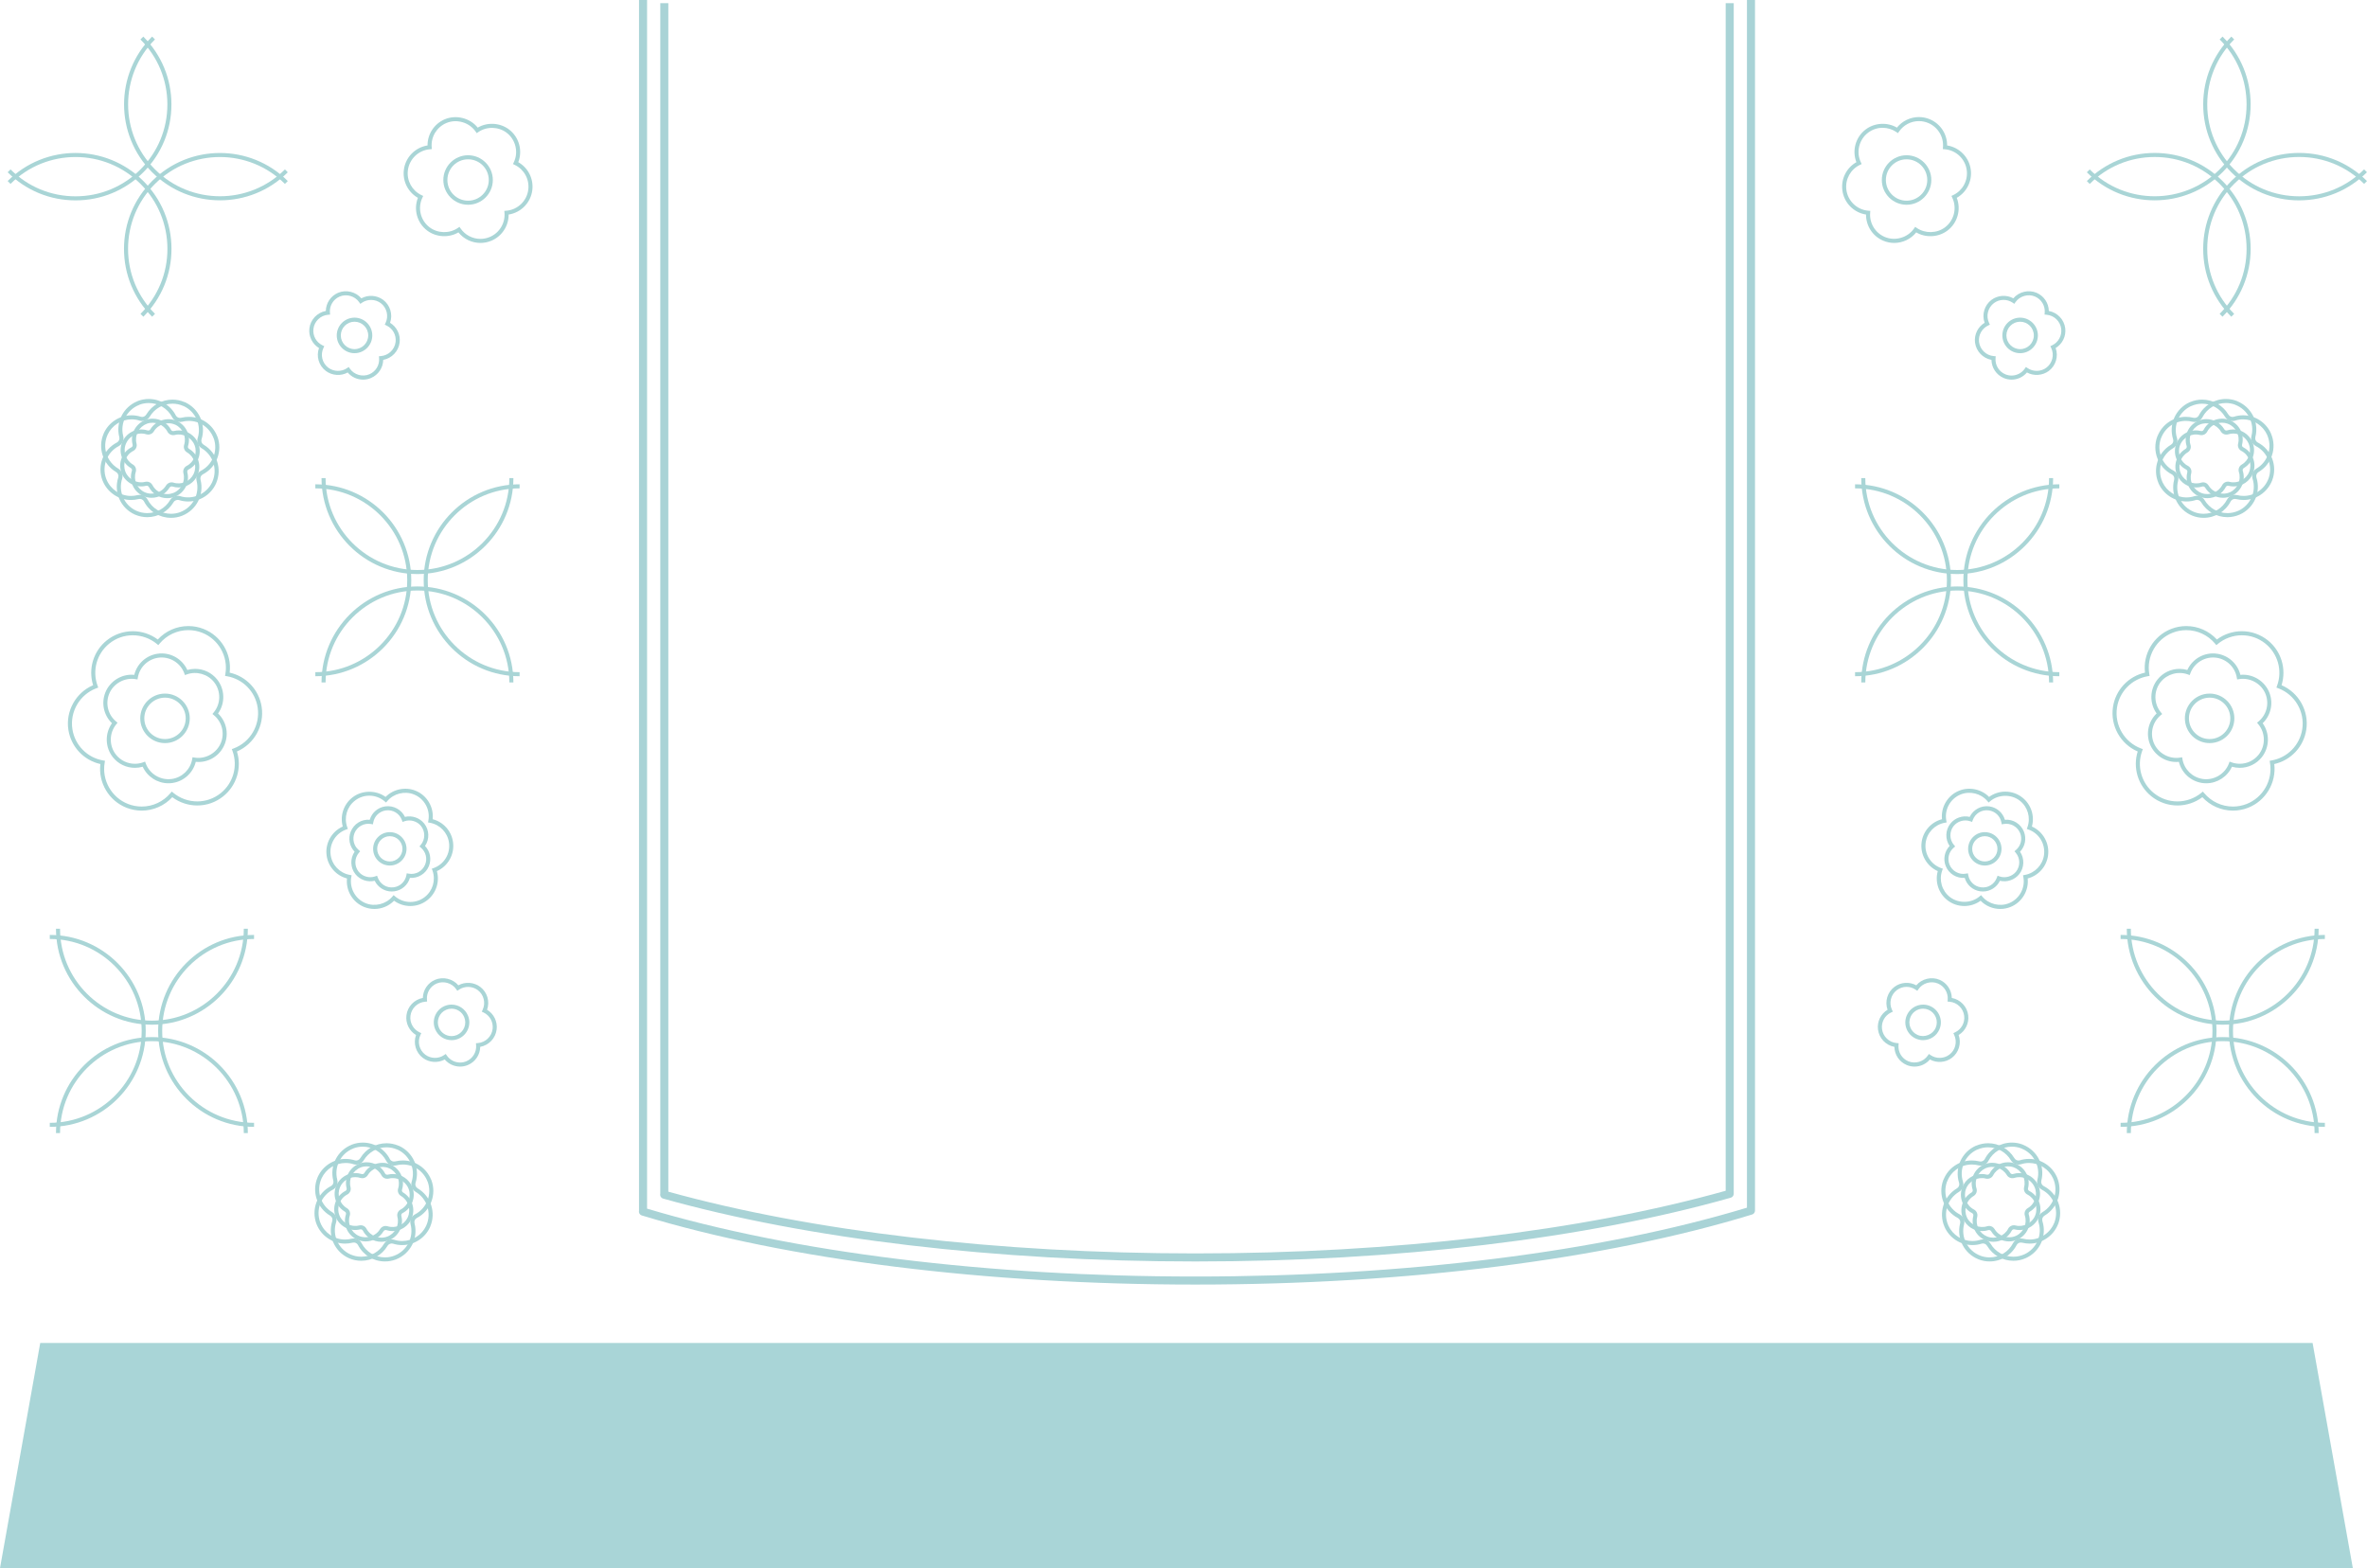 <?xml version="1.0" encoding="utf-8"?>
<!-- Generator: Adobe Illustrator 16.0.4, SVG Export Plug-In . SVG Version: 6.00 Build 0)  -->
<!DOCTYPE svg PUBLIC "-//W3C//DTD SVG 1.1//EN" "http://www.w3.org/Graphics/SVG/1.1/DTD/svg11.dtd">
<svg version="1.1" id="Layer_1" xmlns="http://www.w3.org/2000/svg" xmlns:xlink="http://www.w3.org/1999/xlink" x="0px" y="0px"
	 width="294.18px" height="194.883px" viewBox="0 0 294.18 194.883" enable-background="new 0 0 294.18 194.883"
	 xml:space="preserve">
<polygon fill="#A9D5D7" points="287.419,166.9 5,166.9 0,194.883 292.42,194.883 "/>
<g>
	<path fill="#A9D3D6" d="M148.567,156.77c-24.703,0-48.198-2.776-66.156-7.816c-0.213-0.06-0.361-0.253-0.365-0.475
		c0-0.045,0.005-0.089,0.016-0.131V0.395h1v147.702c17.823,4.949,41.065,7.673,65.505,7.673c24.646,0,48.03-2.764,65.908-7.786
		V0.395h1v147.946c0.006,0.226-0.139,0.438-0.361,0.502C197.104,153.955,173.47,156.77,148.567,156.77z"/>
	<path fill="#A9D3D6" d="M148.567,159.64c-26.088,0-50.523-3.05-68.803-8.589c-0.172-0.052-0.303-0.193-0.343-0.368
		c-0.016-0.071-0.016-0.145-0.001-0.214V0h1v150.205c18.148,5.44,42.329,8.436,68.147,8.436c26.03,0,50.355-3.038,68.552-8.557V0h1
		v150.445c0,0.22-0.144,0.423-0.354,0.487C199.438,156.547,174.864,159.64,148.567,159.64z"/>
</g>
<g>
	<g>
		<path fill="#A9D5D6" d="M27.343,24.896c-3.054,0-6.108-1.163-8.434-3.488c-4.65-4.65-4.653-12.215-0.006-16.862l0.356,0.356
			c-4.45,4.451-4.448,11.695,0.006,16.149c4.454,4.452,11.697,4.454,16.146,0.004l0.356,0.356
			C33.446,23.734,30.394,24.896,27.343,24.896z"/>
		<path fill="#A9D5D6" d="M17.818,39.363l-0.356-0.356c2.157-2.157,3.345-5.026,3.345-8.077s-1.188-5.919-3.345-8.076
			c-4.454-4.453-11.7-4.454-16.153,0l-0.356-0.356c4.65-4.65,12.216-4.649,16.866,0c2.252,2.252,3.492,5.246,3.493,8.432
			C21.31,34.116,20.07,37.111,17.818,39.363z"/>
		<path fill="#A9D5D6" d="M9.387,24.902c-0.001,0-0.002,0-0.003,0c-3.184-0.001-6.178-1.242-8.43-3.494l0.356-0.356
			c2.157,2.157,5.024,3.345,8.074,3.346c0.001,0,0.002,0,0.002,0c3.049,0,5.916-1.188,8.072-3.344
			c2.158-2.158,3.346-5.026,3.345-8.076c-0.001-3.05-1.19-5.917-3.348-8.074l0.356-0.356c2.253,2.252,3.495,5.246,3.496,8.431
			c0.001,3.185-1.24,6.18-3.493,8.433C15.565,23.662,12.571,24.901,9.387,24.902z"/>
		<path fill="#A9D5D6" d="M18.907,39.361c-2.253-2.252-3.494-5.247-3.495-8.432s1.239-6.179,3.491-8.43
			c4.649-4.649,12.214-4.648,16.865,0.001l-0.356,0.356c-4.454-4.453-11.7-4.454-16.152-0.001c-2.157,2.156-3.344,5.023-3.343,8.074
			c0,3.05,1.189,5.917,3.347,8.075L18.907,39.361z"/>
	</g>
	<g>
		<path fill="#A9D5D6" d="M57.185,132.552L57.185,132.552c-0.742,0-1.44-0.327-1.913-0.886c-0.841,0.467-1.937,0.396-2.716-0.193
			c-0.879-0.658-1.217-1.823-0.851-2.845c-0.84-0.508-1.314-1.464-1.191-2.45c0.132-1.09,0.973-1.965,2.04-2.159
			c0.018-0.979,0.607-1.866,1.523-2.257c1.003-0.423,2.207-0.124,2.89,0.688c0.842-0.468,1.936-0.397,2.716,0.192
			c0.88,0.661,1.218,1.826,0.852,2.847c0.84,0.506,1.313,1.461,1.191,2.448c-0.133,1.092-0.975,1.967-2.041,2.161
			c-0.017,0.979-0.606,1.865-1.522,2.253C57.851,132.485,57.522,132.552,57.185,132.552z M55.398,130.983l0.143,0.206
			c0.373,0.538,0.987,0.858,1.644,0.859h0c0.269,0,0.532-0.055,0.781-0.161c0.79-0.334,1.275-1.133,1.208-1.988l-0.02-0.25
			l0.25-0.021c0.94-0.079,1.706-0.816,1.821-1.752c0.104-0.853-0.345-1.674-1.12-2.045l-0.226-0.108l0.107-0.227
			c0.402-0.854,0.146-1.884-0.608-2.451c-0.677-0.51-1.641-0.528-2.332-0.052l-0.208,0.143l-0.143-0.208
			c-0.521-0.759-1.563-1.065-2.423-0.701c-0.79,0.336-1.276,1.137-1.21,1.992l0.019,0.25l-0.25,0.021
			c-0.94,0.08-1.705,0.815-1.818,1.75c-0.106,0.852,0.344,1.675,1.12,2.048l0.225,0.109l-0.106,0.226
			c-0.402,0.854-0.147,1.884,0.606,2.447c0.676,0.511,1.641,0.53,2.331,0.055L55.398,130.983z"/>
		<path fill="#A9D5D6" d="M56.124,129.267c-0.889,0-1.688-0.528-2.035-1.347c-0.23-0.54-0.236-1.14-0.016-1.687
			c0.221-0.548,0.641-0.977,1.184-1.208c0.275-0.116,0.565-0.176,0.862-0.176c0.888,0,1.687,0.528,2.034,1.347
			c0.231,0.542,0.237,1.143,0.016,1.689c-0.22,0.546-0.64,0.974-1.182,1.205C56.711,129.208,56.42,129.267,56.124,129.267z
			 M56.119,125.354c-0.229,0-0.453,0.046-0.665,0.137c-0.418,0.178-0.743,0.509-0.913,0.932c-0.17,0.422-0.166,0.884,0.012,1.301
			c0.268,0.632,0.885,1.04,1.571,1.04c0.229,0,0.453-0.046,0.665-0.137c0.418-0.178,0.742-0.508,0.912-0.929
			c0.17-0.423,0.166-0.885-0.012-1.304C57.421,125.762,56.804,125.354,56.119,125.354z"/>
	</g>
	<g>
		<path fill="#A9D5D6" d="M45.125,47.179c-0.742,0-1.44-0.328-1.912-0.888c-0.84,0.467-1.935,0.397-2.715-0.192
			c-0.88-0.66-1.218-1.824-0.851-2.845c-0.839-0.508-1.313-1.463-1.193-2.45c0.134-1.092,0.975-1.966,2.041-2.159
			c0.018-0.978,0.607-1.866,1.523-2.257c1.004-0.424,2.206-0.125,2.892,0.688c0.841-0.467,1.935-0.396,2.717,0.192
			c0.878,0.664,1.215,1.83,0.851,2.848c0.838,0.505,1.312,1.46,1.191,2.448c-0.134,1.09-0.975,1.965-2.041,2.16
			c-0.018,0.977-0.607,1.863-1.522,2.254C45.791,47.111,45.462,47.179,45.125,47.179z M43.339,45.607l0.143,0.207
			c0.524,0.759,1.563,1.067,2.424,0.7c0.79-0.337,1.277-1.137,1.21-1.99l-0.019-0.25l0.249-0.021c0.94-0.081,1.706-0.817,1.82-1.751
			c0.104-0.853-0.346-1.674-1.12-2.045l-0.226-0.108l0.107-0.227c0.402-0.852,0.146-1.882-0.606-2.452
			c-0.674-0.509-1.641-0.526-2.331-0.052l-0.208,0.143l-0.143-0.207c-0.525-0.76-1.565-1.066-2.426-0.701
			c-0.79,0.337-1.277,1.139-1.21,1.993l0.02,0.25l-0.25,0.021c-0.939,0.077-1.705,0.812-1.819,1.748
			c-0.104,0.852,0.347,1.675,1.122,2.048l0.226,0.108l-0.107,0.227c-0.403,0.853-0.148,1.882,0.606,2.447
			c0.675,0.509,1.64,0.527,2.331,0.053L43.339,45.607z"/>
		<path fill="#A9D5D6" d="M44.061,43.893c-1.218,0-2.208-0.99-2.208-2.208s0.99-2.208,2.208-2.208s2.208,0.99,2.208,2.208
			S45.279,43.893,44.061,43.893z M44.061,39.981c-0.939,0-1.704,0.765-1.704,1.704s0.765,1.704,1.704,1.704s1.704-0.765,1.704-1.704
			S45.001,39.981,44.061,39.981z"/>
	</g>
	<g>
		<path fill="#A9D5D6" d="M64.577,84.039c-6.573,0-11.92-5.349-11.92-11.925c0-6.577,5.347-11.928,11.92-11.928v0.504
			c-6.295,0-11.416,5.125-11.416,11.424c0,6.297,5.121,11.421,11.416,11.421V84.039z"/>
		<path fill="#A9D5D6" d="M39.19,84.039v-0.504c6.297,0,11.421-5.124,11.421-11.421c0-6.299-5.124-11.424-11.421-11.424v-0.504
			c6.575,0,11.925,5.351,11.925,11.928C51.115,78.69,45.765,84.039,39.19,84.039z"/>
		<path fill="#A9D5D6" d="M51.882,71.342c-6.573,0-11.921-5.349-11.921-11.924h0.504c0,6.297,5.122,11.42,11.417,11.42
			c6.298,0,11.422-5.123,11.422-11.42h0.504C63.807,65.993,58.458,71.342,51.882,71.342z"/>
		<path fill="#A9D5D6" d="M63.807,84.809h-0.504c0-6.299-5.124-11.424-11.422-11.424c-6.295,0-11.417,5.125-11.417,11.424h-0.504
			c0-6.577,5.348-11.928,11.921-11.928C58.458,72.881,63.807,78.232,63.807,84.809z"/>
	</g>
	<g>
		<path fill="#A9D5D6" d="M31.574,140.043c-6.573,0-11.92-5.349-11.92-11.924c0-6.577,5.347-11.929,11.92-11.929v0.504
			c-6.295,0-11.416,5.125-11.416,11.425c0,6.297,5.121,11.42,11.416,11.42V140.043z"/>
		<path fill="#A9D5D6" d="M6.187,140.043v-0.504c6.297,0,11.421-5.123,11.421-11.42c0-6.3-5.124-11.425-11.421-11.425v-0.504
			c6.575,0,11.925,5.352,11.925,11.929C18.112,134.695,12.762,140.043,6.187,140.043z"/>
		<path fill="#A9D5D6" d="M18.879,127.346c-6.573,0-11.921-5.349-11.921-11.924h0.504c0,6.297,5.122,11.42,11.417,11.42
			c6.297,0,11.421-5.123,11.421-11.42h0.504C30.803,121.998,25.454,127.346,18.879,127.346z"/>
		<path fill="#A9D5D6" d="M30.803,140.814H30.3c0-6.299-5.124-11.424-11.421-11.424c-6.295,0-11.417,5.125-11.417,11.424H6.958
			c0-6.577,5.348-11.928,11.921-11.928C25.454,128.886,30.803,134.237,30.803,140.814z"/>
	</g>
	<g>
		<path fill="#A9D5D6" d="M59.71,30.191L59.71,30.191c-1.069,0-2.074-0.486-2.733-1.311c-1.19,0.699-2.765,0.618-3.881-0.225
			c-1.257-0.943-1.722-2.622-1.156-4.07c-1.225-0.694-1.92-2.06-1.747-3.471c0.188-1.56,1.409-2.803,2.945-3.039
			c-0.01-1.406,0.824-2.691,2.133-3.248c1.429-0.604,3.151-0.158,4.104,1.032c1.19-0.699,2.764-0.617,3.883,0.225
			c1.254,0.946,1.719,2.625,1.156,4.07c1.224,0.696,1.919,2.061,1.745,3.47c-0.188,1.561-1.408,2.803-2.944,3.038
			c0.011,1.407-0.824,2.692-2.133,3.249C60.643,30.097,60.181,30.191,59.71,30.191z M57.104,28.192l0.143,0.206
			c0.557,0.807,1.478,1.289,2.463,1.289l0,0c0.404,0,0.799-0.081,1.174-0.24c1.185-0.504,1.915-1.705,1.817-2.989l-0.019-0.25
			l0.25-0.021c1.411-0.115,2.557-1.219,2.726-2.624c0.158-1.276-0.516-2.508-1.677-3.067l-0.226-0.108l0.107-0.226
			c0.603-1.277,0.221-2.823-0.908-3.675c-1.014-0.764-2.461-0.792-3.499-0.081l-0.207,0.142l-0.143-0.206
			c-0.789-1.137-2.348-1.595-3.638-1.05c-1.185,0.504-1.916,1.705-1.818,2.988l0.019,0.25l-0.25,0.021
			c-1.41,0.117-2.557,1.222-2.727,2.626c-0.158,1.278,0.517,2.51,1.679,3.067l0.226,0.109l-0.107,0.227
			c-0.605,1.28-0.224,2.825,0.908,3.674c1.012,0.763,2.459,0.791,3.499,0.082L57.104,28.192z"/>
		<path fill="#A9D5D6" d="M58.175,25.446c-1.696,0-3.075-1.38-3.075-3.076c0-1.696,1.379-3.076,3.075-3.076
			c1.696,0,3.076,1.38,3.076,3.076C61.251,24.066,59.871,25.446,58.175,25.446z M58.175,19.798c-1.418,0-2.571,1.154-2.571,2.572
			c0,1.418,1.153,2.572,2.571,2.572c1.418,0,2.572-1.154,2.572-2.572C60.747,20.952,59.593,19.798,58.175,19.798z"/>
	</g>
	<g>
		<g>
			<path fill="#A9D5D6" d="M47.854,156.767c-1.429,0-2.721-0.79-3.373-2.062c-0.121-0.22-0.399-0.339-0.651-0.272
				c-0.018,0.005-0.036,0.008-0.053,0.009c-0.294,0.071-0.595,0.107-0.896,0.108c-1.542,0-2.953-0.959-3.526-2.39
				c-0.006-0.011-0.012-0.022-0.016-0.035c-0.695-1.814,0.081-3.849,1.806-4.732c0.23-0.126,0.348-0.398,0.28-0.659
				c-0.475-1.844,0.493-3.748,2.253-4.459c0.015-0.01,0.03-0.018,0.047-0.024c0.437-0.168,0.894-0.254,1.36-0.254
				c1.431,0,2.725,0.79,3.377,2.061c0.003,0.007,0.007,0.014,0.009,0.021c0.132,0.214,0.397,0.317,0.646,0.254
				c0.015-0.005,0.03-0.007,0.045-0.008c0.294-0.072,0.596-0.108,0.898-0.108c1.558,0,2.928,0.925,3.513,2.363
				c0.013,0.018,0.024,0.038,0.033,0.06c0.69,1.812-0.089,3.848-1.812,4.734c-0.226,0.124-0.345,0.398-0.275,0.648
				c0.003,0.012,0.005,0.024,0.007,0.036c0.459,1.843-0.515,3.739-2.279,4.44c-0.01,0.006-0.021,0.011-0.032,0.016
				C48.776,156.682,48.319,156.767,47.854,156.767z M43.978,153.909c0.396,0,0.759,0.215,0.948,0.561
				c0.568,1.109,1.689,1.794,2.928,1.794c0.388,0,0.771-0.069,1.137-0.205c0.009-0.005,0.02-0.01,0.03-0.014
				c1.562-0.599,2.425-2.271,2.009-3.89c-0.002-0.01-0.004-0.02-0.006-0.03c-0.115-0.471,0.101-0.96,0.533-1.197
				c1.479-0.762,2.157-2.486,1.604-4.041c-0.012-0.016-0.021-0.034-0.029-0.054c-0.492-1.283-1.698-2.113-3.071-2.113
				c-0.275,0-0.55,0.035-0.817,0.104c-0.015,0.004-0.03,0.007-0.045,0.008c-0.467,0.102-0.958-0.123-1.186-0.539
				c-0.007-0.013-0.012-0.025-0.017-0.038c-0.571-1.082-1.683-1.753-2.911-1.753c-0.381,0-0.757,0.066-1.118,0.197
				c-0.014,0.009-0.029,0.018-0.046,0.023c-1.561,0.6-2.424,2.271-2.008,3.887c0.126,0.483-0.092,0.99-0.532,1.23
				c-1.481,0.759-2.156,2.485-1.595,4.042c0.028,0.036,0.046,0.08,0.052,0.127c0.506,1.223,1.719,2.038,3.044,2.038
				c0.275,0,0.549-0.035,0.816-0.104c0.017-0.004,0.034-0.007,0.052-0.008C43.823,153.917,43.901,153.909,43.978,153.909z"/>
			<path fill="#A9D5D6" d="M45.446,154.278c-0.348,0-0.687-0.069-1.009-0.207c-0.012-0.003-0.022-0.007-0.034-0.012
				c-1.206-0.537-1.812-1.89-1.409-3.146c0.039-0.127-0.016-0.267-0.134-0.334c-1.132-0.669-1.582-2.074-1.048-3.271
				c0.003-0.006,0.005-0.012,0.008-0.017c0.416-0.916,1.333-1.507,2.345-1.507c0.256,0,0.51,0.038,0.754,0.113
				c0.01,0.002,0.019,0.004,0.028,0.007c0.133,0.042,0.269-0.015,0.335-0.133c0.006-0.012,0.013-0.022,0.021-0.032
				c0.647-1.056,2.055-1.519,3.204-1.035c0.015,0.003,0.03,0.008,0.045,0.015c1.205,0.538,1.811,1.891,1.408,3.147
				c-0.037,0.123,0.02,0.263,0.139,0.332c1.113,0.661,1.564,2.037,1.064,3.222c-0.003,0.015-0.008,0.029-0.014,0.043
				c-0.414,0.931-1.339,1.532-2.357,1.532c-0.268,0-0.534-0.042-0.79-0.124c-0.094-0.029-0.264,0.02-0.329,0.136
				c-0.01,0.018-0.021,0.033-0.035,0.048C47.172,153.81,46.337,154.278,45.446,154.278z M44.572,153.582
				c0.01,0.003,0.019,0.007,0.028,0.011c0.945,0.421,2.114,0.04,2.632-0.841c0.01-0.018,0.022-0.033,0.036-0.047
				c0.188-0.277,0.552-0.412,0.881-0.315c1.011,0.322,2.084-0.168,2.519-1.086c0.003-0.012,0.008-0.024,0.013-0.036
				c0.43-0.963,0.07-2.095-0.838-2.634c-0.318-0.187-0.469-0.562-0.365-0.915c0.32-1.001-0.146-2.071-1.085-2.517
				c-0.013-0.004-0.025-0.008-0.038-0.014c-0.942-0.421-2.112-0.041-2.635,0.838c-0.005,0.009-0.011,0.018-0.018,0.025
				c-0.179,0.284-0.533,0.432-0.862,0.347c-0.014-0.002-0.028-0.005-0.042-0.009c-0.205-0.066-0.418-0.101-0.633-0.101
				c-0.82,0-1.564,0.482-1.895,1.229c-0.002,0.006-0.004,0.011-0.007,0.016c-0.416,0.958-0.052,2.077,0.85,2.61
				c0.319,0.183,0.47,0.562,0.362,0.919C43.154,152.066,43.626,153.139,44.572,153.582z"/>
		</g>
		<g>
			<path fill="#A9D5D6" d="M44.898,156.685c-0.519,0-1.025-0.104-1.505-0.312c-0.008-0.003-0.017-0.006-0.024-0.01
				c-1.776-0.788-2.667-2.775-2.072-4.623c0.074-0.253-0.035-0.528-0.268-0.663c-1.646-0.974-2.307-3.014-1.555-4.765
				c0.003-0.012,0.007-0.022,0.012-0.034c0.609-1.369,1.971-2.253,3.468-2.253c0.393,0,0.782,0.061,1.157,0.182
				c0.003,0.001,0.006,0.003,0.01,0.004c0.249,0.065,0.52-0.051,0.65-0.274c0.007-0.012,0.015-0.023,0.023-0.033
				c0.682-1.128,1.92-1.826,3.242-1.826c0.506,0,1,0.1,1.468,0.297c0.024,0.002,0.048,0.009,0.071,0.019
				c1.771,0.795,2.66,2.786,2.065,4.631c-0.072,0.246,0.039,0.523,0.266,0.653c0.01,0.006,0.021,0.013,0.03,0.021
				c1.625,0.977,2.276,2.998,1.533,4.739c-0.003,0.016-0.008,0.031-0.015,0.047c-0.609,1.367-1.971,2.25-3.47,2.25
				c-0.393,0-0.782-0.062-1.156-0.182c-0.223-0.063-0.527,0.041-0.656,0.268c-0.008,0.013-0.016,0.025-0.025,0.036
				C47.465,155.985,46.223,156.685,44.898,156.685z M43.537,155.887c0.007,0.002,0.014,0.005,0.021,0.008
				c0.427,0.189,0.877,0.286,1.34,0.286c1.161,0,2.247-0.619,2.834-1.615c0.007-0.012,0.015-0.023,0.024-0.033
				c0.251-0.4,0.764-0.596,1.22-0.463c0.331,0.106,0.667,0.16,1.008,0.16c1.281,0,2.446-0.743,2.985-1.898
				c0.003-0.015,0.008-0.028,0.015-0.042c0.682-1.528,0.111-3.323-1.33-4.174c-0.009-0.005-0.019-0.012-0.027-0.019
				c-0.407-0.25-0.603-0.759-0.468-1.221c0.509-1.582-0.229-3.279-1.719-3.99c-0.021-0.003-0.043-0.009-0.063-0.018
				c-0.427-0.19-0.878-0.287-1.34-0.287c-1.158,0-2.242,0.619-2.829,1.614c-0.007,0.013-0.016,0.024-0.025,0.035
				c-0.256,0.398-0.766,0.596-1.223,0.458c-0.008-0.002-0.017-0.005-0.025-0.009c-0.318-0.1-0.647-0.15-0.98-0.15
				c-1.283,0-2.452,0.749-2.989,1.912c-0.003,0.011-0.006,0.021-0.011,0.03c-0.68,1.527-0.109,3.32,1.329,4.171
				c0.432,0.251,0.636,0.764,0.494,1.246C41.265,153.484,42.022,155.193,43.537,155.887z"/>
			<path fill="#A9D5D6" d="M47.386,154.323c-0.971,0-1.849-0.536-2.293-1.399c-0.06-0.113-0.203-0.176-0.333-0.14
				c-1.248,0.318-2.595-0.383-3.05-1.574c-0.003-0.009-0.006-0.019-0.009-0.027c-0.454-1.224,0.075-2.588,1.24-3.187
				c0.001,0,0.002-0.001,0.004-0.002c0.112-0.064,0.167-0.198,0.132-0.323c-0.004-0.015-0.007-0.03-0.008-0.045
				c-0.296-1.237,0.354-2.506,1.528-2.988c0.015-0.01,0.031-0.018,0.048-0.024c0.297-0.113,0.608-0.171,0.923-0.171
				c0.973,0,1.854,0.537,2.297,1.402c0.059,0.109,0.2,0.169,0.334,0.135c0.011-0.003,0.022-0.005,0.033-0.006
				c0.199-0.049,0.404-0.073,0.608-0.073c1.048,0,2.005,0.648,2.395,1.617c0.005,0.01,0.009,0.019,0.013,0.029
				c0.474,1.236-0.055,2.621-1.228,3.22c-0.114,0.062-0.173,0.199-0.138,0.331c0.005,0.019,0.008,0.037,0.009,0.056
				c0.299,1.251-0.375,2.535-1.586,3.001c-0.007,0.003-0.014,0.005-0.021,0.007C47.994,154.268,47.693,154.323,47.386,154.323z
				 M44.837,152.269c0.298,0,0.567,0.162,0.704,0.422c0.475,0.923,1.615,1.365,2.591,0.988c0.006-0.002,0.012-0.004,0.018-0.006
				c0.972-0.389,1.505-1.435,1.241-2.445c-0.005-0.02-0.008-0.039-0.008-0.059c-0.065-0.339,0.095-0.682,0.403-0.85
				c0.939-0.479,1.364-1.573,1.005-2.56c-0.004-0.008-0.008-0.016-0.011-0.024c-0.368-0.958-1.456-1.52-2.454-1.267
				c-0.012,0.003-0.024,0.005-0.036,0.007c-0.345,0.072-0.709-0.092-0.872-0.398c-0.467-0.909-1.574-1.355-2.542-1.013
				c-0.013,0.008-0.027,0.015-0.042,0.021c-0.984,0.377-1.529,1.433-1.268,2.454c0.003,0.013,0.006,0.026,0.007,0.039
				c0.075,0.344-0.09,0.703-0.405,0.868c-0.004,0.002-0.009,0.004-0.013,0.006c-0.935,0.49-1.353,1.597-0.972,2.582
				c0.003,0.008,0.006,0.017,0.009,0.025c0.376,0.939,1.456,1.486,2.44,1.235C44.699,152.278,44.768,152.269,44.837,152.269z"/>
		</g>
	</g>
	<g>
		<g>
			<path fill="#A9D5D6" d="M21.258,64.355c-1.43,0-2.724-0.791-3.375-2.063c-0.121-0.22-0.397-0.34-0.65-0.271
				c-0.017,0.005-0.035,0.007-0.052,0.008c-0.294,0.072-0.596,0.109-0.898,0.109c-1.543,0-2.954-0.958-3.526-2.391
				c-0.006-0.011-0.011-0.021-0.016-0.033c-0.695-1.815,0.082-3.849,1.806-4.733c0.229-0.126,0.348-0.398,0.281-0.658
				c-0.475-1.837,0.485-3.735,2.236-4.452c0.019-0.015,0.04-0.026,0.062-0.035c0.437-0.167,0.894-0.252,1.358-0.252
				c1.432,0,2.727,0.79,3.379,2.061c0.004,0.008,0.008,0.016,0.011,0.024c0.134,0.211,0.399,0.314,0.644,0.25
				c0.015-0.004,0.03-0.006,0.045-0.008c0.295-0.072,0.597-0.108,0.899-0.108c1.558,0,2.929,0.926,3.514,2.366
				c0.014,0.018,0.025,0.037,0.033,0.059c0.69,1.812-0.089,3.847-1.813,4.732c-0.226,0.124-0.344,0.399-0.275,0.651
				c0.003,0.012,0.005,0.024,0.007,0.036c0.46,1.842-0.514,3.738-2.277,4.441c-0.01,0.006-0.021,0.011-0.033,0.016
				C22.179,64.27,21.722,64.355,21.258,64.355z M17.382,61.496c0.394,0,0.757,0.215,0.946,0.56c0.568,1.11,1.689,1.795,2.93,1.795
				c0.388,0,0.77-0.069,1.136-0.204c0.01-0.005,0.02-0.01,0.03-0.014c1.561-0.6,2.424-2.272,2.007-3.89
				c-0.003-0.011-0.005-0.021-0.006-0.032c-0.112-0.465,0.109-0.965,0.533-1.198c1.48-0.76,2.158-2.485,1.604-4.039
				c-0.012-0.016-0.021-0.034-0.029-0.053c-0.493-1.285-1.699-2.115-3.072-2.115c-0.275,0-0.55,0.035-0.818,0.104
				c-0.015,0.004-0.03,0.006-0.045,0.007c-0.469,0.103-0.957-0.122-1.186-0.538c-0.007-0.014-0.014-0.029-0.019-0.043
				c-0.571-1.079-1.683-1.748-2.91-1.748c-0.376,0-0.748,0.064-1.104,0.192c-0.017,0.013-0.036,0.023-0.056,0.031
				c-1.562,0.6-2.426,2.271-2.008,3.887c0.125,0.483-0.095,0.989-0.533,1.229c-1.48,0.758-2.155,2.485-1.595,4.042
				c0.028,0.036,0.047,0.08,0.052,0.128c0.505,1.222,1.718,2.038,3.043,2.037c0.275,0,0.55-0.035,0.818-0.104
				c0.017-0.004,0.033-0.007,0.05-0.008C17.226,61.504,17.304,61.496,17.382,61.496z"/>
			<path fill="#A9D5D6" d="M18.846,61.864c-0.348,0-0.688-0.069-1.009-0.206c-0.011-0.003-0.022-0.007-0.034-0.012
				c-1.207-0.537-1.812-1.89-1.409-3.146c0.039-0.127-0.016-0.266-0.133-0.333c-1.128-0.666-1.579-2.062-1.054-3.257
				c0.001-0.003,0.002-0.006,0.004-0.009c0.41-0.93,1.335-1.531,2.356-1.531c0.259,0,0.515,0.039,0.763,0.116
				c0.006,0.001,0.012,0.003,0.018,0.005c0.13,0.04,0.27-0.017,0.336-0.134c0.006-0.012,0.013-0.022,0.021-0.032
				c0.646-1.056,2.054-1.519,3.205-1.035c0.015,0.003,0.03,0.008,0.045,0.015c1.205,0.538,1.81,1.891,1.407,3.147
				c-0.036,0.123,0.021,0.262,0.14,0.333c1.113,0.661,1.563,2.036,1.064,3.219c-0.003,0.015-0.008,0.029-0.015,0.043
				c-0.415,0.932-1.341,1.534-2.359,1.534c-0.268,0-0.533-0.042-0.788-0.125c-0.096-0.024-0.263,0.021-0.329,0.136
				c-0.01,0.018-0.021,0.034-0.035,0.048C20.573,61.397,19.737,61.864,18.846,61.864z M17.972,61.168
				c0.01,0.003,0.019,0.006,0.028,0.01c0.946,0.422,2.115,0.04,2.633-0.841c0.01-0.017,0.022-0.033,0.036-0.047
				c0.189-0.277,0.553-0.409,0.881-0.315c1.011,0.325,2.083-0.168,2.519-1.087c0.003-0.013,0.007-0.025,0.013-0.038
				c0.43-0.961,0.07-2.092-0.838-2.631c-0.317-0.187-0.468-0.563-0.365-0.915c0.321-1-0.145-2.071-1.084-2.518
				c-0.013-0.003-0.026-0.008-0.038-0.014c-0.943-0.418-2.114-0.041-2.636,0.837c-0.005,0.009-0.011,0.018-0.018,0.026
				c-0.18,0.287-0.539,0.431-0.872,0.346c-0.011-0.002-0.021-0.005-0.032-0.008c-0.205-0.066-0.418-0.1-0.633-0.1
				c-0.817,0-1.557,0.477-1.889,1.217c-0.001,0.003-0.003,0.006-0.004,0.009c-0.43,0.963-0.068,2.093,0.841,2.629
				c0.319,0.183,0.469,0.562,0.361,0.919C16.554,59.652,17.026,60.726,17.972,61.168z"/>
		</g>
		<g>
			<path fill="#A9D5D6" d="M18.302,64.273c-0.517,0-1.021-0.104-1.499-0.31c-0.011-0.003-0.021-0.007-0.032-0.012
				c-1.777-0.788-2.667-2.775-2.071-4.622c0.073-0.252-0.037-0.529-0.269-0.664c-1.641-0.971-2.303-3.004-1.559-4.752
				c0.003-0.017,0.009-0.033,0.016-0.049c0.609-1.368,1.97-2.252,3.466-2.252c0.394,0,0.785,0.062,1.16,0.184
				c0.003,0.001,0.006,0.002,0.01,0.003c0.249,0.065,0.52-0.051,0.648-0.275c0.007-0.012,0.016-0.024,0.025-0.035
				c0.682-1.127,1.919-1.825,3.241-1.825c0.506,0,1,0.1,1.47,0.298c0.023,0.002,0.047,0.009,0.069,0.019
				c1.771,0.795,2.66,2.787,2.067,4.632c-0.072,0.246,0.039,0.523,0.265,0.653c0.008,0.005,0.016,0.01,0.024,0.016
				c1.629,0.976,2.283,3.003,1.537,4.747c-0.003,0.015-0.008,0.03-0.015,0.044c-0.609,1.367-1.97,2.25-3.467,2.25
				c-0.393,0-0.782-0.062-1.157-0.183c-0.217-0.062-0.527,0.042-0.655,0.268c-0.007,0.012-0.015,0.023-0.023,0.034
				C20.87,63.572,19.628,64.272,18.302,64.273z M16.934,63.472c0.009,0.003,0.019,0.006,0.028,0.01
				c0.427,0.19,0.877,0.286,1.34,0.286c1.161,0,2.247-0.618,2.835-1.614c0.006-0.01,0.013-0.02,0.021-0.029
				c0.249-0.403,0.763-0.603,1.222-0.468c1.581,0.513,3.312-0.276,3.993-1.741c0.003-0.013,0.008-0.026,0.014-0.04
				c0.682-1.528,0.11-3.323-1.33-4.173c-0.007-0.004-0.014-0.009-0.021-0.014c-0.411-0.25-0.61-0.761-0.474-1.225
				c0.508-1.583-0.231-3.282-1.721-3.992c-0.021-0.003-0.042-0.009-0.062-0.018c-0.427-0.19-0.878-0.287-1.34-0.287
				c-1.159,0-2.243,0.619-2.829,1.615c-0.008,0.013-0.016,0.025-0.025,0.036c-0.255,0.399-0.769,0.594-1.222,0.459
				c-0.009-0.002-0.017-0.005-0.025-0.009c-0.318-0.101-0.649-0.152-0.982-0.152c-1.279,0-2.443,0.745-2.982,1.902
				c-0.003,0.015-0.008,0.029-0.015,0.044c-0.679,1.526-0.107,3.318,1.33,4.169c0.43,0.251,0.634,0.764,0.495,1.246
				C14.668,61.071,15.421,62.777,16.934,63.472z"/>
			<path fill="#A9D5D6" d="M20.788,61.91c-0.971,0-1.85-0.537-2.293-1.4c-0.059-0.113-0.205-0.176-0.333-0.139
				c-1.245,0.32-2.593-0.383-3.05-1.574c-0.002-0.006-0.004-0.012-0.006-0.017c-0.462-1.223,0.062-2.589,1.227-3.191
				c0.001,0,0.002-0.001,0.003-0.001c0.12-0.063,0.179-0.199,0.143-0.331c-0.004-0.015-0.007-0.029-0.008-0.044
				c-0.296-1.237,0.354-2.504,1.527-2.987c0.015-0.01,0.031-0.019,0.049-0.025c0.297-0.114,0.608-0.171,0.923-0.171
				c0.973,0,1.853,0.537,2.297,1.402c0.059,0.11,0.202,0.169,0.333,0.136c0.011-0.003,0.022-0.005,0.033-0.006
				c0.2-0.049,0.404-0.074,0.609-0.074c1.047,0,2.004,0.649,2.394,1.619c0.005,0.009,0.009,0.019,0.013,0.029
				c0.475,1.236-0.052,2.62-1.226,3.219c-0.116,0.063-0.174,0.198-0.139,0.332c0.004,0.017,0.007,0.033,0.008,0.05
				c0.302,1.254-0.373,2.541-1.585,3.006c-0.008,0.003-0.017,0.006-0.025,0.008C21.395,61.855,21.094,61.91,20.788,61.91z
				 M18.239,59.856c0.298,0,0.568,0.161,0.704,0.421c0.358,0.697,1.065,1.128,1.846,1.128c0.255,0,0.506-0.047,0.746-0.14
				c0.007-0.002,0.014-0.005,0.021-0.007c0.97-0.389,1.501-1.434,1.238-2.444c-0.004-0.018-0.007-0.036-0.008-0.054
				c-0.067-0.341,0.094-0.687,0.403-0.854c0.938-0.479,1.363-1.572,1.003-2.558c-0.004-0.008-0.008-0.016-0.011-0.024
				c-0.368-0.96-1.458-1.528-2.454-1.268c-0.012,0.003-0.023,0.005-0.035,0.006c-0.344,0.076-0.708-0.09-0.872-0.398
				c-0.468-0.91-1.574-1.354-2.542-1.013c-0.013,0.008-0.027,0.015-0.042,0.021c-0.984,0.377-1.529,1.433-1.268,2.454
				c0.003,0.013,0.006,0.027,0.007,0.041c0.073,0.338-0.087,0.692-0.392,0.859c-0.004,0.002-0.008,0.004-0.012,0.006
				c-0.947,0.485-1.372,1.598-0.986,2.588c0.002,0.005,0.004,0.011,0.006,0.016c0.375,0.945,1.455,1.503,2.444,1.245
				C18.101,59.865,18.17,59.856,18.239,59.856z"/>
		</g>
	</g>
	<g>
		<path fill="#A9D5D6" d="M46.532,112.963c-0.437,0-0.865-0.084-1.274-0.247c-1.425-0.574-2.293-2.038-2.132-3.545
			c-1.332-0.348-2.335-1.46-2.53-2.835c-0.217-1.521,0.617-3.003,2.004-3.618c-0.366-1.325,0.095-2.749,1.189-3.605
			c1.182-0.932,2.929-0.952,4.133-0.075c0.946-0.963,2.443-1.286,3.717-0.775c1.427,0.571,2.295,2.036,2.134,3.545
			c1.332,0.346,2.334,1.457,2.528,2.834c0.219,1.521-0.615,3.003-2.001,3.617c0.367,1.326-0.094,2.751-1.189,3.608
			c-0.61,0.479-1.341,0.73-2.114,0.73l0,0c-0.729,0-1.438-0.231-2.021-0.657C48.333,112.593,47.455,112.963,46.532,112.963z
			 M45.902,98.884c-0.659,0-1.281,0.216-1.801,0.625c-0.988,0.773-1.37,2.088-0.952,3.272l0.083,0.236l-0.236,0.085
			c-1.296,0.467-2.095,1.797-1.9,3.162c0.176,1.242,1.124,2.231,2.359,2.463l0.246,0.046l-0.044,0.247
			c-0.243,1.354,0.509,2.712,1.79,3.228c1.152,0.461,2.511,0.12,3.31-0.814l0.163-0.19l0.191,0.162
			c0.524,0.443,1.194,0.688,1.886,0.688l0,0c0.659,0,1.282-0.216,1.803-0.623c0.988-0.773,1.371-2.09,0.952-3.275l-0.083-0.236
			l0.236-0.085c1.296-0.466,2.095-1.795,1.898-3.161c-0.175-1.243-1.123-2.232-2.357-2.462l-0.247-0.046l0.044-0.247
			c0.244-1.356-0.509-2.714-1.791-3.227c-1.152-0.464-2.512-0.122-3.309,0.812l-0.163,0.19l-0.191-0.162
			C47.262,99.128,46.592,98.884,45.902,98.884z"/>
		<path fill="#A9D5D6" d="M48.684,110.791L48.684,110.791c-0.905,0-1.728-0.527-2.116-1.333c-0.881,0.214-1.84-0.114-2.405-0.832
			c-0.636-0.811-0.663-1.943-0.092-2.779c-0.632-0.66-0.827-1.637-0.48-2.5c0.383-0.949,1.334-1.561,2.361-1.469
			c0.256-0.876,1.004-1.531,1.925-1.664c1.037-0.144,2.019,0.404,2.452,1.306c0.882-0.21,1.84,0.117,2.403,0.836
			c0.635,0.81,0.663,1.943,0.092,2.779c0.634,0.661,0.83,1.638,0.481,2.502c-0.383,0.947-1.331,1.53-2.36,1.465
			c-0.257,0.881-1.005,1.538-1.926,1.666C48.907,110.783,48.795,110.791,48.684,110.791z M46.865,108.831l0.085,0.235
			c0.294,0.812,1.121,1.332,1.999,1.201c0.786-0.108,1.411-0.707,1.556-1.49l0.046-0.246l0.247,0.044
			c0.875,0.161,1.717-0.325,2.04-1.128c0.297-0.736,0.09-1.577-0.515-2.092l-0.191-0.163L52.294,105
			c0.562-0.665,0.579-1.647,0.041-2.334c-0.481-0.614-1.335-0.859-2.067-0.604l-0.236,0.084l-0.085-0.236
			c-0.291-0.808-1.118-1.323-1.999-1.196c-0.786,0.112-1.411,0.71-1.555,1.487l-0.046,0.245l-0.246-0.043
			c-0.871-0.152-1.719,0.329-2.043,1.132c-0.296,0.736-0.089,1.578,0.514,2.093l0.191,0.162l-0.162,0.192
			c-0.562,0.665-0.58,1.646-0.041,2.332c0.483,0.614,1.336,0.858,2.069,0.601L46.865,108.831z"/>
		<path fill="#A9D5D6" d="M48.449,107.565c-1.145,0-2.075-0.931-2.075-2.074c0-1.145,0.931-2.076,2.075-2.076
			s2.075,0.932,2.075,2.076C50.524,106.634,49.594,107.565,48.449,107.565z M48.449,103.918c-0.866,0-1.571,0.705-1.571,1.572
			c0,0.866,0.705,1.57,1.571,1.57s1.571-0.704,1.571-1.57C50.02,104.624,49.315,103.918,48.449,103.918z"/>
	</g>
	<g>
		<path fill="#A9D5D6" d="M17.607,100.739L17.607,100.739c-0.641,0-1.271-0.119-1.874-0.353c-2.197-0.855-3.537-3.114-3.259-5.434
			c-2.067-0.462-3.651-2.146-3.976-4.259c-0.358-2.33,0.927-4.619,3.074-5.539c-0.634-2.025,0.033-4.239,1.703-5.576
			c0.914-0.731,2.061-1.134,3.229-1.134c1.122,0,2.214,0.365,3.105,1.031c0.978-1.064,2.351-1.67,3.805-1.67
			c0.641,0,1.271,0.119,1.873,0.354c2.198,0.856,3.537,3.114,3.255,5.433c2.073,0.463,3.657,2.146,3.978,4.259
			c0.357,2.332-0.927,4.621-3.072,5.54c0.632,2.023-0.036,4.237-1.705,5.574c-0.928,0.743-2.044,1.136-3.229,1.136
			c-1.12,0-2.212-0.364-3.102-1.03C20.434,100.134,19.061,100.739,17.607,100.739z M16.504,78.95c-1.069,0-2.077,0.354-2.913,1.023
			c-1.564,1.252-2.154,3.358-1.466,5.241l0.086,0.235l-0.235,0.087c-2.061,0.768-3.313,2.905-2.979,5.081
			c0.305,1.98,1.834,3.542,3.805,3.886l0.247,0.043l-0.042,0.247c-0.366,2.169,0.858,4.323,2.909,5.122
			c0.544,0.212,1.113,0.319,1.691,0.319c1.386,0,2.69-0.609,3.58-1.672l0.161-0.191l0.193,0.159
			c0.832,0.688,1.888,1.066,2.973,1.066c1.069,0,2.077-0.354,2.914-1.024c1.564-1.253,2.154-3.359,1.468-5.24l-0.086-0.235
			l0.235-0.087c2.059-0.767,3.311-2.904,2.978-5.082c-0.301-1.98-1.831-3.542-3.807-3.886l-0.247-0.043l0.042-0.248
			c0.369-2.168-0.854-4.322-2.906-5.122c-0.543-0.212-1.112-0.319-1.689-0.319c-1.386,0-2.691,0.609-3.58,1.673l-0.161,0.192
			l-0.193-0.16C18.648,79.329,17.591,78.95,16.504,78.95z"/>
		<path fill="#A9D5D6" d="M20.931,97.342c-1.377,0-2.631-0.817-3.194-2.057c-0.314,0.091-0.64,0.137-0.97,0.137l0,0
			c-1.07,0-2.067-0.478-2.734-1.311c-0.981-1.227-1.017-2.969-0.116-4.23c-1.015-0.976-1.351-2.472-0.833-3.798
			c0.561-1.441,2.059-2.373,3.604-2.214c0.336-1.367,1.462-2.408,2.87-2.623c1.581-0.243,3.089,0.618,3.722,2.016
			c0.314-0.091,0.64-0.137,0.969-0.137c1.069,0,2.065,0.478,2.734,1.312c0.986,1.228,1.022,2.969,0.116,4.229
			c1.018,0.975,1.356,2.471,0.837,3.798c-0.57,1.461-2.035,2.37-3.606,2.215c-0.337,1.365-1.463,2.406-2.87,2.623
			C21.282,97.329,21.106,97.342,20.931,97.342z M18.03,94.65l0.087,0.235c0.486,1.308,1.841,2.13,3.268,1.918
			c1.272-0.197,2.277-1.181,2.499-2.449l0.043-0.247l0.247,0.042c1.376,0.233,2.786-0.572,3.292-1.869
			c0.47-1.201,0.119-2.563-0.872-3.389l-0.193-0.162l0.161-0.193c0.904-1.087,0.916-2.678,0.027-3.784
			c-0.792-0.987-2.18-1.374-3.367-0.941l-0.235,0.086L22.9,83.662c-0.485-1.309-1.838-2.129-3.266-1.918
			c-1.274,0.195-2.278,1.18-2.5,2.449l-0.043,0.248l-0.248-0.042c-1.372-0.234-2.786,0.57-3.29,1.868
			c-0.469,1.2-0.121,2.562,0.867,3.39l0.191,0.161l-0.159,0.193c-0.899,1.089-0.91,2.681-0.027,3.786
			c0.571,0.713,1.424,1.122,2.341,1.122l0,0c0.353,0,0.698-0.061,1.027-0.181L18.03,94.65z"/>
		<path fill="#A9D5D6" d="M20.508,92.351c-1.696,0-3.076-1.38-3.076-3.077s1.38-3.077,3.076-3.077c1.697,0,3.077,1.38,3.077,3.077
			S22.204,92.351,20.508,92.351z M20.508,86.701c-1.418,0-2.572,1.154-2.572,2.573c0,1.419,1.154,2.573,2.572,2.573
			c1.419,0,2.573-1.154,2.573-2.573C23.081,87.855,21.927,86.701,20.508,86.701z"/>
	</g>
</g>
<g>
	<g>
		<path fill="#A9D5D6" d="M267.789,24.896c-3.053,0-6.104-1.161-8.427-3.484l0.357-0.356c4.448,4.449,11.693,4.448,16.146-0.004
			c2.158-2.157,3.347-5.025,3.348-8.076c0.002-3.051-1.186-5.918-3.342-8.074l0.357-0.356c2.251,2.251,3.49,5.245,3.489,8.43
			s-1.243,6.18-3.495,8.432C273.897,23.733,270.843,24.896,267.789,24.896z"/>
		<path fill="#A9D5D6" d="M277.313,39.363c-2.253-2.252-3.493-5.248-3.493-8.434c0-3.186,1.241-6.18,3.493-8.432
			c2.253-2.252,5.248-3.493,8.434-3.493s6.18,1.24,8.432,3.493l-0.357,0.356c-2.156-2.157-5.023-3.345-8.074-3.345
			s-5.92,1.188-8.076,3.345c-2.158,2.157-3.346,5.025-3.347,8.076c0,3.051,1.188,5.92,3.347,8.077L277.313,39.363z"/>
		<path fill="#A9D5D6" d="M285.744,24.902c-3.185,0-6.178-1.24-8.429-3.492c-2.253-2.253-3.494-5.248-3.493-8.433
			s1.242-6.179,3.496-8.431l0.355,0.356c-2.158,2.157-3.347,5.024-3.348,8.074c0,3.05,1.188,5.918,3.347,8.076
			c2.155,2.156,5.021,3.344,8.071,3.344c0.001,0,0.002,0,0.003,0c3.05-0.001,5.917-1.189,8.072-3.346l0.357,0.356
			c-2.252,2.252-5.245,3.493-8.43,3.494C285.746,24.902,285.745,24.902,285.744,24.902z"/>
		<path fill="#A9D5D6" d="M276.221,39.361l-0.355-0.356c2.158-2.158,3.348-5.025,3.348-8.075c0.001-3.05-1.187-5.917-3.344-8.074
			c-2.157-2.157-5.025-3.346-8.074-3.346c-0.001,0-0.001,0-0.002,0c-3.05,0-5.918,1.189-8.076,3.347l-0.357-0.356
			c2.254-2.253,5.249-3.494,8.434-3.495c0,0,0.001,0,0.002,0c3.184,0,6.178,1.24,8.431,3.493c2.252,2.251,3.492,5.246,3.492,8.43
			C279.718,34.114,278.475,37.109,276.221,39.361z"/>
	</g>
	<g>
		<path fill="#A9D5D6" d="M237.945,132.552c-0.337,0-0.666-0.067-0.979-0.2c-0.915-0.387-1.505-1.273-1.522-2.253
			c-1.065-0.194-1.906-1.069-2.04-2.162c-0.123-0.987,0.35-1.942,1.19-2.447c-0.365-1.02-0.026-2.186,0.854-2.847
			c0.778-0.589,1.872-0.659,2.716-0.192c0.682-0.812,1.887-1.113,2.889-0.688c0.916,0.39,1.506,1.277,1.524,2.257
			c1.067,0.194,1.908,1.069,2.04,2.16c0.122,0.986-0.351,1.942-1.191,2.449c0.365,1.022,0.027,2.188-0.853,2.846
			c-0.777,0.589-1.875,0.659-2.716,0.192C239.385,132.225,238.687,132.552,237.945,132.552z M236.95,122.642
			c-0.436,0-0.85,0.14-1.198,0.403c-0.756,0.567-1.012,1.599-0.609,2.451l0.106,0.227l-0.227,0.108
			c-0.774,0.37-1.224,1.191-1.118,2.044c0.115,0.937,0.88,1.674,1.82,1.753l0.249,0.021l-0.02,0.25
			c-0.065,0.855,0.42,1.655,1.209,1.988c0.864,0.366,1.901,0.06,2.426-0.698l0.143-0.206l0.207,0.142
			c0.69,0.476,1.658,0.456,2.331-0.054c0.755-0.563,1.011-1.594,0.608-2.448l-0.105-0.227l0.225-0.108
			c0.775-0.373,1.226-1.196,1.12-2.047c-0.113-0.936-0.879-1.671-1.819-1.751l-0.249-0.021l0.02-0.25
			c0.064-0.856-0.423-1.657-1.213-1.992c-0.86-0.365-1.902-0.059-2.422,0.701l-0.143,0.208l-0.208-0.143
			C237.748,122.763,237.356,122.642,236.95,122.642z"/>
		<path fill="#A9D5D6" d="M239.008,129.267L239.008,129.267c-0.297,0-0.587-0.06-0.862-0.176c-0.542-0.23-0.962-0.659-1.183-1.205
			c-0.221-0.547-0.216-1.146,0.015-1.689c0.346-0.817,1.145-1.347,2.034-1.347c0.297,0,0.587,0.06,0.862,0.176
			c0.543,0.231,0.963,0.66,1.184,1.208c0.221,0.547,0.215,1.146-0.017,1.687C240.695,128.739,239.896,129.267,239.008,129.267z
			 M239.011,125.354c-0.687,0-1.303,0.408-1.569,1.039c-0.179,0.42-0.183,0.883-0.013,1.305c0.171,0.421,0.495,0.751,0.913,0.929
			c0.85,0.364,1.88-0.062,2.234-0.903c0.179-0.417,0.183-0.879,0.013-1.301c-0.17-0.423-0.494-0.754-0.913-0.932
			C239.465,125.4,239.241,125.354,239.011,125.354z"/>
	</g>
	<g>
		<path fill="#A9D5D6" d="M250.006,47.179L250.006,47.179c-0.337,0-0.666-0.068-0.979-0.201c-0.914-0.389-1.504-1.275-1.521-2.254
			c-1.065-0.195-1.907-1.07-2.043-2.16c-0.119-0.989,0.355-1.944,1.193-2.448c-0.365-1.019-0.028-2.185,0.85-2.848
			c0.781-0.589,1.876-0.659,2.717-0.192c0.685-0.812,1.886-1.112,2.891-0.688c0.916,0.392,1.506,1.279,1.523,2.257
			c1.065,0.193,1.907,1.067,2.04,2.158c0.12,0.987-0.354,1.943-1.192,2.45c0.367,1.02,0.03,2.185-0.851,2.845
			c-0.781,0.587-1.877,0.657-2.716,0.192C251.446,46.851,250.748,47.179,250.006,47.179z M249.01,37.269
			c-0.437,0-0.852,0.139-1.201,0.402c-0.753,0.568-1.008,1.6-0.605,2.452l0.106,0.227l-0.227,0.108
			c-0.772,0.37-1.224,1.192-1.121,2.045c0.116,0.934,0.883,1.67,1.822,1.751l0.249,0.021l-0.02,0.249
			c-0.064,0.855,0.421,1.655,1.21,1.99c0.25,0.106,0.513,0.16,0.781,0.16l0,0c0.657,0,1.271-0.322,1.643-0.86l0.144-0.208
			l0.207,0.143c0.69,0.474,1.656,0.457,2.332-0.053c0.755-0.566,1.009-1.595,0.605-2.448l-0.107-0.227l0.226-0.108
			c0.774-0.373,1.226-1.196,1.122-2.049c-0.114-0.935-0.88-1.67-1.819-1.748l-0.25-0.021l0.02-0.25
			c0.066-0.854-0.42-1.656-1.211-1.994c-0.858-0.364-1.901-0.057-2.424,0.701l-0.144,0.208l-0.207-0.143
			C249.807,37.39,249.417,37.269,249.01,37.269z"/>
		<path fill="#A9D5D6" d="M251.069,43.893c-1.218,0-2.208-0.99-2.208-2.208s0.99-2.208,2.208-2.208s2.208,0.99,2.208,2.208
			S252.287,43.893,251.069,43.893z M251.069,39.981c-0.939,0-1.704,0.765-1.704,1.704s0.765,1.704,1.704,1.704
			s1.704-0.765,1.704-1.704S252.009,39.981,251.069,39.981z"/>
	</g>
	<g>
		<path fill="#A9D5D6" d="M230.555,84.039v-0.504c6.295,0,11.416-5.124,11.416-11.421c0-6.299-5.121-11.424-11.416-11.424v-0.504
			c6.572,0,11.92,5.351,11.92,11.928C242.475,78.69,237.128,84.039,230.555,84.039z"/>
		<path fill="#A9D5D6" d="M255.941,84.039c-6.575,0-11.925-5.349-11.925-11.925c0-6.577,5.35-11.928,11.925-11.928v0.504
			c-6.298,0-11.421,5.125-11.421,11.424c0,6.297,5.123,11.421,11.421,11.421V84.039z"/>
		<path fill="#A9D5D6" d="M243.248,71.342c-6.575,0-11.924-5.349-11.924-11.924h0.504c0,6.297,5.123,11.42,11.42,11.42
			c6.295,0,11.417-5.123,11.417-11.42h0.504C255.169,65.993,249.821,71.342,243.248,71.342z"/>
		<path fill="#A9D5D6" d="M255.169,84.809h-0.504c0-6.299-5.122-11.424-11.417-11.424c-6.297,0-11.42,5.125-11.42,11.424h-0.504
			c0-6.577,5.349-11.928,11.924-11.928C249.821,72.881,255.169,78.232,255.169,84.809z"/>
	</g>
	<g>
		<path fill="#A9D5D6" d="M263.557,140.043v-0.504c6.295,0,11.416-5.123,11.416-11.42c0-6.3-5.121-11.425-11.416-11.425v-0.504
			c6.572,0,11.92,5.352,11.92,11.929C275.477,134.695,270.13,140.043,263.557,140.043z"/>
		<path fill="#A9D5D6" d="M288.944,140.043c-6.575,0-11.925-5.349-11.925-11.924c0-6.577,5.35-11.929,11.925-11.929v0.504
			c-6.298,0-11.421,5.125-11.421,11.425c0,6.297,5.123,11.42,11.421,11.42V140.043z"/>
		<path fill="#A9D5D6" d="M276.25,127.346c-6.575,0-11.924-5.349-11.924-11.924h0.504c0,6.297,5.123,11.42,11.42,11.42
			c6.295,0,11.417-5.123,11.417-11.42h0.504C288.171,121.998,282.823,127.346,276.25,127.346z"/>
		<path fill="#A9D5D6" d="M288.171,140.814h-0.504c0-6.299-5.122-11.424-11.417-11.424c-6.297,0-11.42,5.125-11.42,11.424h-0.504
			c0-6.577,5.349-11.928,11.924-11.928C282.823,128.886,288.171,134.237,288.171,140.814z"/>
	</g>
	<g>
		<path fill="#A9D5D6" d="M235.421,30.191L235.421,30.191c-0.472,0-0.933-0.094-1.37-0.28c-1.31-0.555-2.144-1.841-2.133-3.249
			c-1.537-0.234-2.758-1.477-2.945-3.038c-0.176-1.409,0.521-2.773,1.745-3.47c-0.562-1.446-0.097-3.125,1.157-4.07
			c1.118-0.842,2.693-0.922,3.882-0.225c0.662-0.826,1.667-1.312,2.735-1.312c0.471,0,0.931,0.094,1.368,0.28
			c1.31,0.556,2.145,1.841,2.135,3.248c1.534,0.236,2.755,1.479,2.944,3.04c0.173,1.413-0.522,2.778-1.746,3.47
			c0.564,1.449,0.099,3.128-1.158,4.071c-1.117,0.842-2.691,0.923-3.881,0.224C237.495,29.705,236.49,30.191,235.421,30.191z
			 M233.98,15.882c-0.654,0-1.277,0.209-1.803,0.604c-1.129,0.852-1.511,2.397-0.908,3.675l0.106,0.226l-0.226,0.108
			c-1.162,0.56-1.836,1.792-1.678,3.066c0.17,1.406,1.316,2.51,2.728,2.625l0.25,0.021l-0.02,0.25
			c-0.098,1.286,0.632,2.487,1.817,2.989c1.291,0.55,2.852,0.089,3.637-1.049l0.143-0.206l0.207,0.142
			c1.036,0.708,2.485,0.681,3.498-0.081c1.132-0.849,1.514-2.395,0.909-3.676l-0.107-0.227l0.227-0.108
			c1.16-0.555,1.835-1.787,1.679-3.066c-0.171-1.405-1.317-2.51-2.727-2.626l-0.25-0.021l0.02-0.25
			c0.097-1.284-0.634-2.484-1.819-2.988c-0.374-0.159-0.769-0.24-1.171-0.24c-0.984,0-1.906,0.482-2.466,1.29l-0.143,0.206
			l-0.207-0.142C235.177,16.063,234.59,15.882,233.98,15.882z"/>
		<path fill="#A9D5D6" d="M236.956,25.446c-1.696,0-3.076-1.38-3.076-3.076c0-1.696,1.38-3.076,3.076-3.076s3.076,1.38,3.076,3.076
			C240.032,24.066,238.652,25.446,236.956,25.446z M236.956,19.798c-1.418,0-2.572,1.154-2.572,2.572
			c0,1.418,1.154,2.572,2.572,2.572s2.572-1.154,2.572-2.572C239.528,20.952,238.374,19.798,236.956,19.798z"/>
	</g>
	<g>
		<g>
			<path fill="#A9D5D6" d="M247.275,156.767c-0.465,0-0.923-0.085-1.36-0.254c-0.013-0.005-0.024-0.011-0.035-0.017
				c-1.763-0.703-2.735-2.6-2.274-4.441c0.002-0.012,0.004-0.022,0.007-0.033c0.068-0.251-0.05-0.525-0.281-0.653
				c-1.718-0.883-2.497-2.918-1.808-4.73c0.009-0.023,0.021-0.045,0.036-0.064c0.586-1.436,1.955-2.358,3.511-2.358
				c0.303,0,0.604,0.036,0.899,0.108c0.015,0.001,0.029,0.004,0.044,0.008c0.246,0.062,0.514-0.041,0.646-0.255
				c0.003-0.007,0.006-0.013,0.009-0.02c0.652-1.271,1.946-2.061,3.378-2.061c0.465,0,0.922,0.085,1.358,0.253
				c0.021,0.008,0.04,0.018,0.057,0.03c1.755,0.715,2.718,2.615,2.243,4.453c-0.067,0.262,0.05,0.534,0.286,0.664
				c1.719,0.879,2.495,2.914,1.801,4.729c-0.005,0.013-0.01,0.024-0.017,0.035c-0.573,1.432-1.983,2.39-3.527,2.39
				c-0.302,0-0.604-0.037-0.898-0.109c-0.017-0.001-0.034-0.003-0.051-0.008c-0.25-0.065-0.528,0.052-0.654,0.278
				C249.997,155.977,248.704,156.767,247.275,156.767z M246.14,156.059c0.366,0.136,0.748,0.204,1.135,0.204
				c1.239,0,2.359-0.685,2.924-1.788c0.232-0.421,0.717-0.646,1.184-0.54c0.016,0,0.032,0.003,0.048,0.007
				c0.268,0.068,0.543,0.104,0.817,0.104c1.354,0,2.59-0.85,3.076-2.115c0.004-0.01,0.009-0.02,0.014-0.029
				c0.572-1.562-0.102-3.301-1.583-4.059c-0.444-0.245-0.663-0.751-0.538-1.235c0.417-1.615-0.447-3.286-2.01-3.886
				c-0.017-0.007-0.032-0.015-0.048-0.024c-0.358-0.13-0.732-0.196-1.112-0.196c-1.229,0-2.341,0.671-2.912,1.754
				c-0.004,0.013-0.01,0.025-0.017,0.037c-0.229,0.417-0.722,0.643-1.186,0.538c-0.016-0.001-0.03-0.003-0.045-0.007
				c-0.268-0.068-0.543-0.104-0.817-0.104c-1.373,0-2.579,0.83-3.071,2.113c-0.008,0.021-0.019,0.041-0.031,0.059
				c-0.55,1.553,0.128,3.275,1.6,4.032c0.438,0.241,0.654,0.731,0.539,1.203c-0.002,0.01-0.004,0.02-0.006,0.028
				c-0.417,1.619,0.446,3.291,2.008,3.89C246.12,156.048,246.131,156.054,246.14,156.059z"/>
			<path fill="#A9D5D6" d="M249.685,154.278c-0.891,0-1.726-0.468-2.192-1.225c-0.013-0.014-0.024-0.029-0.034-0.046
				c-0.065-0.115-0.208-0.172-0.338-0.134c-0.247,0.08-0.513,0.122-0.78,0.122c-1.019,0-1.943-0.602-2.358-1.532
				c-0.007-0.016-0.012-0.032-0.016-0.048c-0.497-1.184-0.046-2.557,1.064-3.216c0.12-0.07,0.177-0.21,0.139-0.339
				c-0.4-1.251,0.205-2.604,1.41-3.142c0.015-0.006,0.028-0.011,0.044-0.015c1.148-0.484,2.558-0.021,3.204,1.035
				c0.008,0.01,0.015,0.021,0.021,0.032c0.065,0.115,0.208,0.171,0.335,0.133c0.009-0.003,0.019-0.005,0.028-0.007
				c0.245-0.075,0.498-0.113,0.754-0.113c1.021,0,1.945,0.601,2.356,1.53c0.002,0.004,0.004,0.008,0.005,0.012
				c0.522,1.192,0.072,2.588-1.053,3.251c-0.121,0.069-0.175,0.208-0.136,0.341c0.402,1.252-0.204,2.604-1.41,3.141
				c-0.012,0.005-0.024,0.01-0.036,0.013C250.371,154.208,250.033,154.278,249.685,154.278z M247.865,152.707
				c0.014,0.014,0.025,0.028,0.035,0.045c0.518,0.883,1.686,1.262,2.63,0.841c0.01-0.004,0.021-0.008,0.031-0.012
				c0.945-0.442,1.416-1.516,1.096-2.513c-0.109-0.363,0.041-0.742,0.364-0.926c0.906-0.535,1.268-1.666,0.837-2.629
				c-0.001-0.003-0.003-0.007-0.004-0.011c-0.334-0.738-1.073-1.214-1.889-1.214c-0.215,0-0.429,0.034-0.633,0.101
				c-0.015,0.004-0.028,0.007-0.042,0.01c-0.328,0.08-0.685-0.062-0.862-0.348c-0.007-0.008-0.013-0.017-0.018-0.025
				c-0.521-0.88-1.688-1.26-2.635-0.838c-0.012,0.005-0.024,0.01-0.036,0.013c-0.94,0.446-1.407,1.517-1.088,2.512
				c0.104,0.357-0.046,0.733-0.364,0.921c-0.907,0.539-1.268,1.671-0.836,2.633c0.006,0.014,0.011,0.028,0.014,0.042
				c0.437,0.914,1.535,1.396,2.509,1.083C247.341,152.284,247.677,152.428,247.865,152.707z"/>
		</g>
		<g>
			<path fill="#A9D5D6" d="M250.231,156.685c-1.324,0-2.563-0.698-3.246-1.826c-0.011-0.012-0.02-0.025-0.028-0.04
				c-0.127-0.226-0.411-0.342-0.66-0.265c-0.368,0.118-0.758,0.18-1.15,0.18c-1.498,0-2.859-0.883-3.469-2.25
				c-0.005-0.012-0.01-0.024-0.013-0.037c-0.75-1.743-0.098-3.771,1.531-4.75c0.01-0.007,0.019-0.014,0.029-0.02
				c0.226-0.129,0.336-0.407,0.263-0.66c-0.592-1.838,0.297-3.828,2.067-4.623c0.024-0.012,0.05-0.018,0.074-0.021
				c0.469-0.196,0.961-0.296,1.466-0.296c1.321,0,2.56,0.698,3.242,1.826c0.008,0.011,0.016,0.022,0.023,0.034
				c0.128,0.223,0.402,0.336,0.65,0.272c0.003-0.001,0.005-0.002,0.008-0.003c0.374-0.121,0.764-0.182,1.156-0.182
				c1.498,0,2.859,0.884,3.468,2.253c0.004,0.009,0.008,0.019,0.011,0.027c0.757,1.752,0.095,3.797-1.55,4.771
				c-0.234,0.136-0.344,0.411-0.269,0.671c0.593,1.84-0.298,3.827-2.074,4.616c-0.01,0.004-0.02,0.008-0.029,0.011
				C251.254,156.581,250.749,156.685,250.231,156.685z M247.371,154.53c0.01,0.011,0.02,0.023,0.026,0.036
				c0.587,0.996,1.673,1.615,2.834,1.615c0.462,0,0.912-0.097,1.339-0.286c0.008-0.004,0.017-0.007,0.024-0.01
				c1.516-0.694,2.271-2.402,1.759-3.99c-0.142-0.489,0.062-1.002,0.495-1.253c1.436-0.851,2.007-2.644,1.327-4.17
				c-0.003-0.008-0.007-0.016-0.009-0.023c-0.535-1.167-1.705-1.919-2.991-1.919c-0.334,0-0.665,0.051-0.984,0.152
				c-0.007,0.003-0.014,0.005-0.021,0.007c-0.457,0.138-0.97-0.061-1.223-0.46c-0.009-0.01-0.017-0.021-0.023-0.033
				c-0.588-0.995-1.672-1.614-2.829-1.614c-0.463,0-0.914,0.097-1.341,0.287c-0.021,0.01-0.044,0.016-0.066,0.019
				c-1.487,0.712-2.225,2.408-1.718,3.982c0.136,0.471-0.061,0.979-0.467,1.229c-0.009,0.007-0.017,0.013-0.026,0.018
				c-1.441,0.852-2.014,2.646-1.331,4.174c0.005,0.011,0.009,0.021,0.012,0.033c0.537,1.16,1.705,1.907,2.988,1.907
				c0.341,0,0.678-0.054,1.002-0.158C246.631,153.927,247.121,154.13,247.371,154.53z"/>
			<path fill="#A9D5D6" d="M247.744,154.323c-0.306,0-0.606-0.054-0.895-0.161c-0.009-0.002-0.017-0.005-0.025-0.008
				c-1.213-0.467-1.888-1.754-1.584-3.008c0.001-0.017,0.003-0.033,0.008-0.049c0.035-0.132-0.024-0.269-0.145-0.334
				c-1.166-0.597-1.694-1.98-1.221-3.217c0.004-0.011,0.008-0.021,0.014-0.029c0.39-0.97,1.347-1.617,2.394-1.617
				c0.205,0,0.41,0.024,0.609,0.073c0.011,0.001,0.022,0.003,0.033,0.006c0.132,0.036,0.274-0.024,0.336-0.139
				c0.441-0.861,1.321-1.398,2.295-1.398c0.315,0,0.626,0.058,0.923,0.171c0.019,0.007,0.035,0.016,0.052,0.026
				c1.172,0.483,1.82,1.751,1.524,2.987c-0.002,0.015-0.004,0.029-0.009,0.044c-0.034,0.123,0.02,0.256,0.128,0.321
				c0.003,0.001,0.006,0.003,0.009,0.004c1.17,0.601,1.698,1.971,1.237,3.196c-0.002,0.007-0.004,0.013-0.006,0.019
				c-0.382,0.989-1.35,1.654-2.41,1.654c-0.215,0-0.431-0.027-0.64-0.081c-0.14-0.035-0.274,0.026-0.335,0.142
				C249.594,153.787,248.715,154.323,247.744,154.323z M247.052,153.699c0.963,0.345,2.072-0.102,2.537-1.006
				c0.169-0.323,0.558-0.49,0.909-0.397c0.989,0.254,2.068-0.3,2.445-1.245c0.001-0.006,0.003-0.011,0.005-0.016
				c0.381-0.983-0.035-2.088-0.967-2.579c-0.007-0.003-0.014-0.006-0.02-0.01c-0.314-0.165-0.479-0.524-0.404-0.868
				c0.001-0.013,0.004-0.025,0.007-0.038c0.261-1.021-0.284-2.077-1.269-2.454c-0.016-0.006-0.03-0.014-0.044-0.021
				c-0.966-0.339-2.074,0.105-2.537,1.011c-0.168,0.311-0.529,0.474-0.875,0.401c-0.012-0.002-0.023-0.004-0.034-0.007
				c-0.999-0.255-2.087,0.308-2.454,1.267c-0.003,0.009-0.007,0.017-0.011,0.024c-0.358,0.986,0.066,2.081,0.998,2.557
				c0.316,0.172,0.477,0.519,0.408,0.86c-0.001,0.017-0.004,0.034-0.008,0.051c-0.264,1.009,0.267,2.052,1.234,2.442
				C247.001,153.675,247.027,153.685,247.052,153.699z"/>
		</g>
	</g>
	<g>
		<g>
			<path fill="#A9D5D6" d="M273.873,64.355c-0.464,0-0.921-0.085-1.358-0.253c-0.011-0.004-0.021-0.009-0.03-0.014
				c-1.766-0.702-2.74-2.601-2.28-4.444c0.002-0.012,0.004-0.023,0.007-0.034c0.069-0.251-0.05-0.526-0.282-0.654
				c-1.718-0.882-2.496-2.917-1.806-4.729c0.008-0.022,0.02-0.043,0.033-0.061c0.586-1.438,1.956-2.364,3.513-2.364
				c0.302,0,0.604,0.037,0.899,0.109c0.015,0.001,0.029,0.003,0.044,0.007c0.248,0.064,0.514-0.041,0.646-0.254
				c0.003-0.007,0.006-0.013,0.009-0.02c0.653-1.271,1.948-2.061,3.379-2.061c0.465,0,0.922,0.085,1.358,0.252
				c0.023,0.009,0.044,0.021,0.062,0.035c1.75,0.716,2.71,2.614,2.237,4.453c-0.068,0.26,0.049,0.532,0.286,0.661
				c1.719,0.88,2.495,2.915,1.8,4.729c-0.005,0.012-0.01,0.023-0.016,0.034c-0.573,1.432-1.983,2.39-3.526,2.39
				c-0.303,0-0.604-0.037-0.899-0.109c-0.018-0.001-0.034-0.004-0.051-0.008c-0.25-0.067-0.528,0.05-0.653,0.278
				C276.595,63.564,275.302,64.355,273.873,64.355z M272.734,63.646c0.367,0.136,0.75,0.205,1.139,0.205
				c1.239,0,2.361-0.686,2.927-1.789c0.23-0.422,0.726-0.643,1.183-0.54c0.017,0.001,0.032,0.003,0.049,0.007
				c0.268,0.069,0.542,0.104,0.817,0.104c1.353,0,2.588-0.85,3.074-2.114c0.004-0.01,0.008-0.02,0.014-0.029
				c0.573-1.562-0.101-3.302-1.582-4.06c-0.446-0.244-0.665-0.75-0.538-1.234c0.416-1.616-0.447-3.288-2.008-3.886
				c-0.021-0.008-0.04-0.018-0.058-0.031c-0.356-0.127-0.728-0.192-1.104-0.192c-1.229,0-2.342,0.671-2.913,1.754
				c-0.004,0.012-0.01,0.025-0.016,0.037c-0.229,0.417-0.723,0.64-1.187,0.539c-0.016-0.001-0.03-0.003-0.045-0.007
				c-0.268-0.069-0.543-0.104-0.817-0.104c-1.373,0-2.578,0.83-3.071,2.115c-0.008,0.02-0.018,0.038-0.029,0.055
				c-0.553,1.554,0.124,3.277,1.597,4.034c0.433,0.237,0.653,0.738,0.54,1.204c-0.002,0.01-0.003,0.02-0.006,0.029
				c-0.416,1.618,0.447,3.29,2.008,3.89C272.716,63.637,272.725,63.641,272.734,63.646z"/>
			<path fill="#A9D5D6" d="M276.285,61.864c-0.893,0-1.729-0.468-2.194-1.224c-0.013-0.014-0.024-0.029-0.034-0.046
				c-0.065-0.115-0.203-0.17-0.337-0.134c-0.247,0.08-0.513,0.122-0.78,0.122c-1.019,0-1.944-0.602-2.358-1.534
				c-0.006-0.013-0.01-0.025-0.014-0.039c-0.503-1.184-0.052-2.562,1.062-3.224c0.12-0.07,0.177-0.209,0.139-0.339
				c-0.4-1.25,0.205-2.603,1.41-3.141c0.015-0.007,0.03-0.012,0.046-0.016c0.317-0.134,0.652-0.201,0.996-0.201
				c0.897,0,1.739,0.473,2.207,1.236c0.008,0.01,0.015,0.021,0.021,0.033c0.064,0.116,0.207,0.174,0.336,0.133
				c0.006-0.002,0.012-0.003,0.019-0.005c0.247-0.077,0.503-0.116,0.762-0.116c1.021,0,1.945,0.601,2.356,1.53
				c0.002,0.003,0.003,0.006,0.004,0.01c0.523,1.194,0.073,2.591-1.052,3.255c-0.12,0.069-0.175,0.208-0.136,0.339
				c0.403,1.251-0.202,2.604-1.409,3.141c-0.011,0.005-0.022,0.009-0.034,0.012C276.971,61.794,276.633,61.864,276.285,61.864z
				 M274.463,60.293c0.014,0.014,0.025,0.028,0.035,0.045c0.518,0.881,1.685,1.263,2.633,0.841c0.01-0.004,0.019-0.007,0.028-0.01
				c0.947-0.443,1.418-1.517,1.097-2.514c-0.108-0.362,0.042-0.74,0.364-0.925c0.905-0.535,1.267-1.665,0.838-2.628
				c-0.001-0.003-0.003-0.006-0.004-0.009c-0.333-0.74-1.073-1.217-1.89-1.217c-0.215,0-0.428,0.033-0.632,0.1
				c-0.012,0.003-0.022,0.006-0.033,0.008c-0.333,0.084-0.694-0.058-0.873-0.347c-0.006-0.008-0.012-0.016-0.017-0.024
				c-0.521-0.879-1.688-1.259-2.635-0.838c-0.013,0.006-0.025,0.01-0.038,0.014c-0.939,0.447-1.405,1.517-1.087,2.512
				c0.104,0.358-0.046,0.734-0.364,0.921c-0.907,0.539-1.268,1.67-0.837,2.631c0.005,0.011,0.009,0.022,0.012,0.033
				c0.434,0.921,1.542,1.407,2.513,1.094C273.94,59.871,274.274,60.014,274.463,60.293z"/>
		</g>
		<g>
			<path fill="#A9D5D6" d="M276.831,64.273c-1.327,0-2.569-0.701-3.251-1.832c-0.009-0.01-0.016-0.021-0.022-0.033
				c-0.129-0.226-0.406-0.342-0.663-0.266c-0.367,0.119-0.757,0.18-1.15,0.18c-1.498,0-2.858-0.883-3.468-2.25
				c-0.007-0.016-0.013-0.033-0.017-0.05c-0.742-1.743-0.087-3.768,1.541-4.742c0.008-0.005,0.015-0.01,0.022-0.015
				c0.227-0.13,0.338-0.407,0.264-0.659c-0.591-1.839,0.297-3.831,2.067-4.626c0.023-0.011,0.048-0.017,0.073-0.021
				c0.469-0.196,0.961-0.296,1.467-0.296c1.32,0,2.559,0.699,3.241,1.826c0.01,0.011,0.018,0.022,0.024,0.035
				c0.131,0.225,0.399,0.343,0.649,0.275c0.003-0.001,0.006-0.002,0.009-0.003c0.376-0.122,0.767-0.184,1.16-0.184
				c1.496,0,2.856,0.884,3.466,2.252c0.007,0.016,0.013,0.033,0.016,0.049c0.745,1.748,0.082,3.781-1.558,4.75
				c-0.233,0.137-0.343,0.413-0.267,0.671c0.593,1.841-0.299,3.828-2.074,4.615c-0.01,0.004-0.02,0.008-0.029,0.011
				C277.853,64.168,277.348,64.273,276.831,64.273z M273.975,62.125c0.008,0.009,0.015,0.019,0.021,0.03
				c0.588,0.995,1.674,1.613,2.835,1.613c0.462,0,0.913-0.096,1.34-0.286c0.009-0.003,0.017-0.007,0.025-0.009
				c1.514-0.695,2.269-2.401,1.757-3.989c-0.143-0.488,0.062-1.001,0.494-1.254c1.436-0.85,2.007-2.642,1.327-4.168
				c-0.006-0.015-0.012-0.029-0.015-0.044c-0.539-1.157-1.703-1.901-2.981-1.901c-0.333,0-0.663,0.051-0.982,0.152
				c-0.008,0.003-0.017,0.006-0.025,0.009c-0.457,0.135-0.967-0.06-1.222-0.459c-0.009-0.011-0.018-0.022-0.024-0.035
				c-0.588-0.996-1.673-1.615-2.83-1.615c-0.463,0-0.914,0.097-1.341,0.287c-0.021,0.009-0.043,0.016-0.064,0.019
				c-1.488,0.711-2.227,2.409-1.72,3.985c0.138,0.471-0.062,0.982-0.473,1.232c-0.007,0.004-0.014,0.009-0.021,0.013
				c-1.44,0.85-2.012,2.645-1.329,4.173c0.006,0.015,0.012,0.029,0.015,0.045c0.54,1.153,1.704,1.896,2.982,1.896
				c0.341,0,0.678-0.053,1.003-0.158C273.237,61.515,273.727,61.723,273.975,62.125z"/>
			<path fill="#A9D5D6" d="M274.342,61.91c-0.307,0-0.608-0.055-0.897-0.163c-0.007-0.002-0.014-0.004-0.021-0.007
				c-1.213-0.466-1.888-1.753-1.585-3.008c0.001-0.016,0.003-0.033,0.008-0.049c0.035-0.131-0.024-0.269-0.145-0.334
				c-1.166-0.595-1.694-1.979-1.222-3.215c0.005-0.013,0.011-0.025,0.017-0.036c0.393-0.966,1.348-1.612,2.392-1.612
				c0.205,0,0.41,0.025,0.609,0.074c0.012,0.001,0.022,0.003,0.033,0.006c0.136,0.036,0.274-0.024,0.335-0.139
				c0.442-0.861,1.322-1.398,2.296-1.398c0.315,0,0.626,0.057,0.924,0.171c0.018,0.006,0.034,0.015,0.05,0.025
				c1.174,0.483,1.822,1.751,1.526,2.988c-0.002,0.015-0.004,0.03-0.009,0.044c-0.033,0.12,0.013,0.244,0.114,0.312
				c0.033,0.01,0.064,0.028,0.09,0.05c1.123,0.617,1.622,1.958,1.169,3.159c-0.002,0.006-0.004,0.012-0.006,0.018
				c-0.38,0.99-1.348,1.655-2.409,1.655c-0.216,0-0.431-0.027-0.64-0.081c-0.136-0.035-0.275,0.026-0.335,0.141
				C276.191,61.373,275.311,61.91,274.342,61.91z M273.651,61.286c0.965,0.341,2.07-0.103,2.537-1.008
				c0.167-0.32,0.547-0.486,0.908-0.396c0.99,0.257,2.069-0.301,2.444-1.245c0.001-0.005,0.003-0.011,0.005-0.016
				c0.385-0.99-0.04-2.103-0.987-2.588c-0.007-0.004-0.015-0.008-0.021-0.013c-0.3-0.17-0.454-0.52-0.381-0.855
				c0.001-0.013,0.004-0.026,0.007-0.039c0.261-1.021-0.284-2.077-1.268-2.454c-0.016-0.006-0.029-0.013-0.043-0.021
				c-0.224-0.079-0.456-0.119-0.691-0.119c-0.783,0-1.492,0.432-1.849,1.128c-0.167,0.312-0.528,0.477-0.875,0.401
				c-0.012-0.001-0.023-0.003-0.035-0.006c-0.994-0.257-2.085,0.307-2.453,1.268c-0.004,0.01-0.009,0.021-0.014,0.03
				c-0.354,0.985,0.071,2.075,1.001,2.549c0.316,0.172,0.477,0.519,0.408,0.86c-0.001,0.017-0.004,0.034-0.008,0.051
				c-0.263,1.009,0.268,2.053,1.235,2.442C273.6,61.262,273.628,61.272,273.651,61.286z"/>
		</g>
	</g>
	<g>
		<path fill="#A9D5D6" d="M248.6,112.963c-0.924,0-1.802-0.37-2.443-1.023c-0.583,0.426-1.293,0.657-2.021,0.657l0,0
			c-0.773,0-1.505-0.252-2.115-0.73c-1.094-0.858-1.555-2.283-1.188-3.608c-1.386-0.613-2.22-2.096-2.003-3.618
			c0.195-1.376,1.198-2.487,2.529-2.833c-0.162-1.509,0.705-2.973,2.134-3.545c1.273-0.51,2.772-0.188,3.718,0.775
			c0.584-0.425,1.292-0.657,2.02-0.657c0.773,0,1.504,0.254,2.113,0.732c1.093,0.857,1.554,2.281,1.189,3.605
			c1.386,0.614,2.221,2.098,2.005,3.618c-0.196,1.376-1.2,2.487-2.531,2.835c0.161,1.507-0.706,2.971-2.132,3.544
			C249.466,112.879,249.037,112.963,248.6,112.963z M246.215,111.244l0.162,0.19c0.797,0.934,2.157,1.278,3.31,0.813
			c1.279-0.515,2.032-1.872,1.789-3.227l-0.044-0.247l0.245-0.046c1.235-0.231,2.184-1.221,2.36-2.462
			c0.194-1.366-0.604-2.696-1.901-3.163l-0.235-0.085l0.084-0.236c0.416-1.183,0.033-2.498-0.952-3.272
			c-1.066-0.836-2.66-0.803-3.688,0.062l-0.191,0.162l-0.162-0.19c-0.797-0.935-2.156-1.277-3.311-0.812
			c-1.283,0.513-2.035,1.87-1.79,3.227l0.045,0.247l-0.247,0.046c-1.234,0.229-2.183,1.219-2.358,2.461
			c-0.196,1.367,0.603,2.696,1.898,3.162l0.236,0.085l-0.084,0.236c-0.418,1.184-0.036,2.5,0.951,3.275
			c1.068,0.834,2.665,0.802,3.691-0.064L246.215,111.244z"/>
		<path fill="#A9D5D6" d="M246.447,110.791L246.447,110.791c-0.111,0-0.224-0.008-0.337-0.023c-0.92-0.128-1.669-0.785-1.926-1.666
			c-1.024,0.067-1.977-0.518-2.358-1.465c-0.35-0.863-0.154-1.84,0.48-2.502c-0.57-0.835-0.543-1.969,0.093-2.779
			c0.563-0.719,1.521-1.048,2.403-0.836c0.434-0.9,1.417-1.447,2.45-1.306c0.923,0.132,1.671,0.787,1.926,1.664
			c1.022-0.094,1.977,0.519,2.36,1.468c0.347,0.864,0.152,1.841-0.48,2.501c0.571,0.837,0.544,1.97-0.092,2.778
			c-0.567,0.72-1.525,1.047-2.406,0.833C248.174,110.264,247.352,110.791,246.447,110.791z M244.579,108.531l0.046,0.246
			c0.146,0.783,0.771,1.382,1.556,1.49c0.89,0.136,1.705-0.388,1.998-1.2l0.085-0.236l0.236,0.084
			c0.732,0.258,1.586,0.014,2.07-0.602c0.538-0.685,0.521-1.665-0.041-2.331l-0.162-0.192l0.19-0.162
			c0.604-0.515,0.81-1.356,0.514-2.094c-0.325-0.802-1.175-1.282-2.041-1.131l-0.246,0.044l-0.046-0.246
			c-0.144-0.777-0.769-1.376-1.556-1.487c-0.894-0.13-1.706,0.389-1.998,1.197l-0.085,0.235l-0.236-0.084
			c-0.735-0.258-1.587-0.01-2.067,0.604c-0.539,0.688-0.521,1.669,0.041,2.334l0.162,0.192l-0.191,0.163
			c-0.605,0.515-0.812,1.355-0.515,2.092c0.323,0.803,1.175,1.288,2.039,1.128L244.579,108.531z"/>
		<path fill="#A9D5D6" d="M246.682,107.565c-1.145,0-2.075-0.931-2.075-2.074c0-1.145,0.931-2.076,2.075-2.076
			c1.144,0,2.074,0.932,2.074,2.076C248.757,106.634,247.826,107.565,246.682,107.565z M246.682,103.918
			c-0.866,0-1.571,0.705-1.571,1.572c0,0.866,0.705,1.57,1.571,1.57s1.57-0.704,1.57-1.57
			C248.253,104.624,247.549,103.918,246.682,103.918z"/>
	</g>
	<g>
		<path fill="#A9D5D6" d="M277.525,100.739C277.524,100.739,277.524,100.739,277.525,100.739c-1.455,0-2.829-0.605-3.808-1.668
			c-0.889,0.666-1.98,1.03-3.1,1.03c-1.168,0-2.315-0.403-3.229-1.135c-1.669-1.338-2.337-3.552-1.706-5.575
			c-2.145-0.918-3.429-3.208-3.071-5.54c0.321-2.112,1.905-3.796,3.978-4.259c-0.279-2.319,1.06-4.577,3.256-5.433
			c0.602-0.234,1.231-0.354,1.872-0.354c1.455,0,2.828,0.605,3.806,1.67c0.891-0.667,1.983-1.031,3.104-1.031
			c1.169,0,2.315,0.403,3.229,1.134c1.67,1.337,2.337,3.552,1.703,5.576c2.147,0.92,3.433,3.209,3.073,5.539
			c-0.323,2.113-1.907,3.796-3.977,4.259c0.277,2.32-1.062,4.578-3.256,5.434C278.796,100.62,278.166,100.739,277.525,100.739z
			 M273.782,98.372l0.161,0.191c0.89,1.062,2.194,1.672,3.581,1.672c0,0,0,0,0.001,0c0.578,0,1.146-0.107,1.691-0.319
			c2.049-0.799,3.271-2.953,2.906-5.122l-0.041-0.247l0.247-0.043c1.973-0.344,3.502-1.906,3.805-3.886
			c0.335-2.176-0.918-4.312-2.979-5.081l-0.234-0.088l0.086-0.235c0.688-1.881,0.098-3.987-1.466-5.241
			c-0.837-0.669-1.844-1.023-2.914-1.023c-1.086,0-2.144,0.379-2.977,1.067l-0.192,0.16l-0.161-0.192
			c-0.889-1.063-2.193-1.673-3.58-1.673c-0.577,0-1.146,0.107-1.688,0.319c-2.052,0.799-3.274,2.954-2.906,5.122l0.041,0.247
			l-0.247,0.043c-1.976,0.345-3.506,1.906-3.807,3.886c-0.333,2.178,0.919,4.315,2.977,5.082l0.234,0.087l-0.085,0.235
			c-0.686,1.88-0.096,3.986,1.468,5.24c0.838,0.67,1.846,1.024,2.915,1.024c1.085,0,2.14-0.379,2.971-1.066L273.782,98.372z"/>
		<path fill="#A9D5D6" d="M274.199,97.343c-0.175,0-0.352-0.013-0.529-0.04c-1.405-0.218-2.531-1.259-2.87-2.624
			c-1.546,0.154-3.043-0.774-3.604-2.215c-0.518-1.326-0.181-2.822,0.836-3.797c-0.904-1.26-0.868-3.001,0.116-4.229
			c0.668-0.833,1.664-1.312,2.733-1.312c0.33,0,0.655,0.046,0.97,0.137c0.635-1.398,2.144-2.261,3.721-2.016
			c1.408,0.215,2.535,1.255,2.872,2.623c1.549-0.155,3.043,0.773,3.604,2.214c0.518,1.325,0.182,2.821-0.834,3.797
			c0.902,1.261,0.866,3.002-0.114,4.23c-0.668,0.833-1.664,1.312-2.734,1.312l0,0c-0.33,0-0.655-0.046-0.971-0.137
			C276.832,96.526,275.577,97.343,274.199,97.343z M271.203,94.108l0.043,0.247c0.224,1.269,1.229,2.253,2.501,2.45
			c1.4,0.212,2.781-0.61,3.267-1.919l0.087-0.235l0.236,0.086c0.329,0.12,0.675,0.181,1.027,0.181l0,0
			c0.916,0,1.77-0.409,2.341-1.122c0.883-1.106,0.871-2.698-0.028-3.786l-0.159-0.193l0.191-0.161
			c0.988-0.828,1.337-2.189,0.868-3.389c-0.506-1.299-1.915-2.099-3.29-1.868l-0.247,0.042l-0.043-0.247
			c-0.223-1.27-1.228-2.254-2.502-2.449c-1.424-0.212-2.777,0.609-3.264,1.918l-0.087,0.235l-0.235-0.086
			c-1.188-0.432-2.576-0.047-3.369,0.942c-0.886,1.105-0.874,2.696,0.028,3.783l0.16,0.193l-0.192,0.161
			c-0.99,0.827-1.34,2.189-0.871,3.39c0.507,1.298,1.914,2.103,3.291,1.869L271.203,94.108z"/>
		<path fill="#A9D5D6" d="M274.619,92.35L274.619,92.35c-0.696,0-1.379-0.24-1.923-0.676c-1.322-1.062-1.535-3.001-0.475-4.324
			c0.588-0.733,1.464-1.154,2.403-1.154c0.695,0,1.378,0.241,1.921,0.677c1.322,1.06,1.536,3,0.479,4.325
			C276.434,91.93,275.557,92.35,274.619,92.35z M274.625,86.701c-0.786,0-1.519,0.352-2.011,0.965
			c-0.886,1.106-0.708,2.728,0.398,3.615c0.461,0.37,1.016,0.565,1.606,0.565c0.785,0,1.519-0.351,2.012-0.963
			c0.885-1.107,0.705-2.73-0.4-3.616C275.769,86.896,275.214,86.701,274.625,86.701z"/>
	</g>
</g>
</svg>
